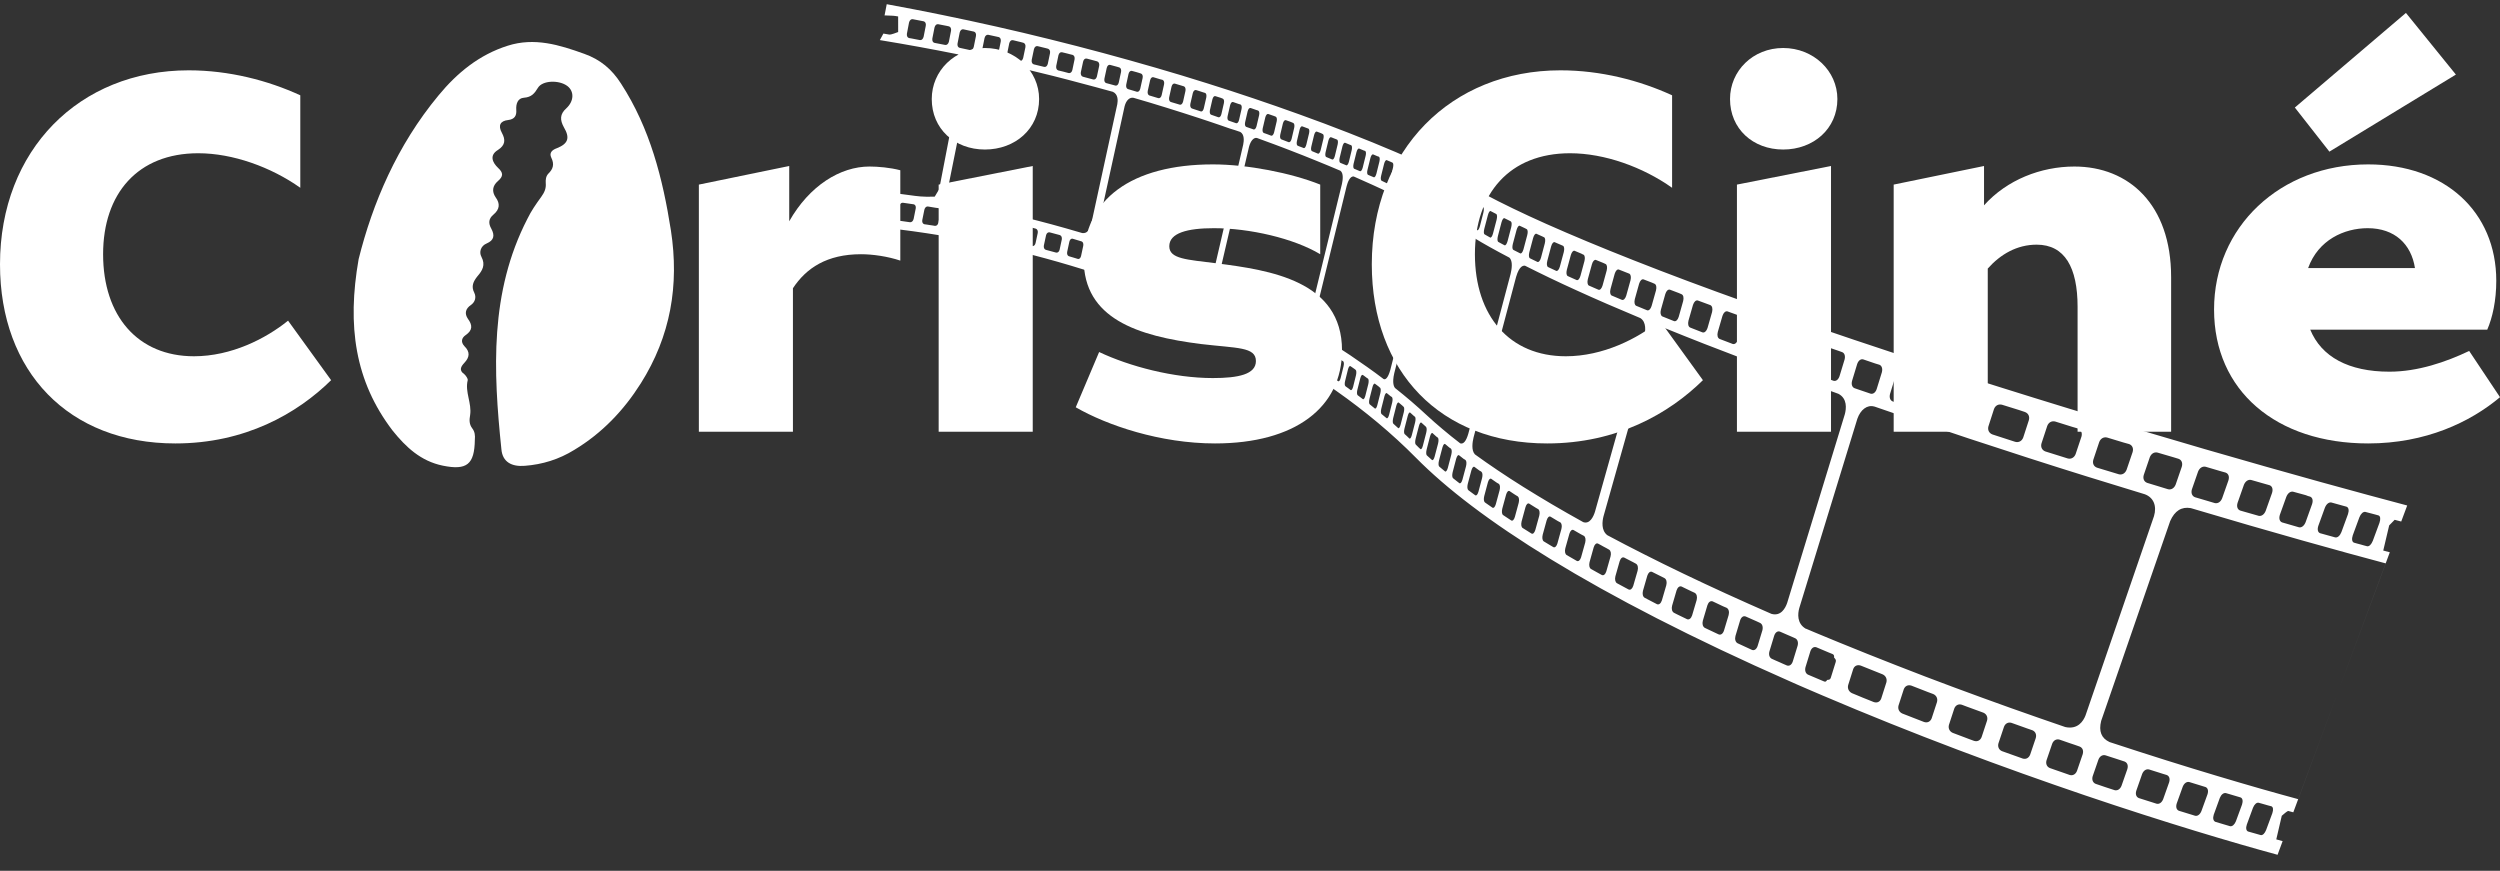 <svg width="178" height="62" viewBox="0 0 178 62" fill="none" xmlns="http://www.w3.org/2000/svg">
<rect x="0" y="0" width="178" height="62" fill="#333333" stroke="none"/>
<path d="M169.352 36.699C169.484 36.75 169.51 36.95 169.419 37.222L168.945 38.504C168.841 38.767 168.685 38.919 168.542 38.894C168.467 38.876 168.393 38.853 168.313 38.834C168.238 38.815 168.159 38.791 168.081 38.768C168.001 38.748 167.922 38.725 167.842 38.705C167.763 38.681 167.683 38.662 167.605 38.638C167.463 38.585 167.429 38.378 167.517 38.115L167.986 36.837C168.089 36.574 168.255 36.424 168.408 36.447C168.488 36.467 168.567 36.49 168.651 36.511C168.73 36.535 168.81 36.554 168.89 36.573C168.97 36.593 169.044 36.615 169.124 36.635C169.198 36.657 169.278 36.676 169.352 36.699ZM167.071 36.076C167.226 36.133 167.265 36.341 167.176 36.608L166.708 37.886C166.605 38.146 166.435 38.294 166.268 38.263C166.18 38.237 166.091 38.215 166.003 38.189C165.915 38.163 165.825 38.142 165.737 38.116C165.649 38.09 165.555 38.067 165.467 38.041C165.374 38.014 165.285 37.992 165.192 37.965C165.027 37.906 164.979 37.695 165.067 37.433L165.531 36.153C165.634 35.89 165.814 35.744 165.99 35.777C166.083 35.804 166.172 35.826 166.265 35.853C166.358 35.88 166.447 35.902 166.535 35.928C166.623 35.954 166.713 35.975 166.805 36.003C166.894 36.029 166.982 36.055 167.071 36.076ZM164.475 35.358C164.653 35.425 164.707 35.632 164.618 35.899L164.159 37.18C164.056 37.439 163.872 37.584 163.688 37.544C163.59 37.516 163.493 37.487 163.395 37.459C163.298 37.431 163.195 37.401 163.098 37.373C162.995 37.343 162.898 37.315 162.796 37.285C162.693 37.256 162.591 37.227 162.489 37.197C162.306 37.129 162.244 36.915 162.327 36.652L162.785 35.376C162.889 35.112 163.083 34.969 163.272 35.01C163.374 35.04 163.476 35.069 163.579 35.094C163.682 35.124 163.779 35.152 163.883 35.177C163.985 35.207 164.082 35.235 164.181 35.259C164.274 35.305 164.376 35.334 164.475 35.358ZM161.593 34.547C161.785 34.618 161.854 34.828 161.768 35.101L161.316 36.374C161.213 36.633 161.016 36.77 160.818 36.727C160.711 36.696 160.604 36.665 160.492 36.634C160.385 36.603 160.273 36.571 160.167 36.541C160.055 36.509 159.948 36.478 159.836 36.447C159.725 36.415 159.618 36.384 159.506 36.352C159.309 36.281 159.233 36.064 159.316 35.8L159.764 34.526C159.866 34.267 160.069 34.127 160.277 34.172C160.389 34.204 160.5 34.236 160.612 34.267C160.724 34.299 160.831 34.33 160.942 34.362C161.054 34.393 161.161 34.424 161.273 34.456C161.375 34.485 161.487 34.517 161.593 34.547ZM158.46 33.647C158.671 33.722 158.747 33.939 158.663 34.208L158.216 35.477C158.114 35.736 157.913 35.867 157.696 35.82C157.579 35.787 157.464 35.749 157.348 35.717C157.231 35.684 157.116 35.646 156.995 35.612C156.879 35.58 156.759 35.541 156.642 35.508C156.526 35.475 156.406 35.437 156.285 35.403C156.075 35.324 155.985 35.103 156.063 34.842L156.503 33.576C156.606 33.317 156.817 33.184 157.039 33.233C157.16 33.267 157.276 33.3 157.396 33.338C157.513 33.371 157.634 33.405 157.749 33.442C157.865 33.475 157.986 33.509 158.102 33.547C158.227 33.582 158.344 33.614 158.46 33.647ZM155.112 32.667C155.332 32.744 155.422 32.969 155.343 33.234L154.907 34.501C154.806 34.756 154.594 34.889 154.369 34.835C154.249 34.797 154.123 34.761 153.998 34.722C153.873 34.687 153.753 34.648 153.628 34.608C153.503 34.569 153.378 34.534 153.253 34.494C153.127 34.459 153.003 34.419 152.878 34.38C152.654 34.297 152.559 34.075 152.637 33.815L153.066 32.555C153.168 32.296 153.383 32.168 153.618 32.225C153.744 32.26 153.868 32.3 153.994 32.335C154.119 32.375 154.245 32.41 154.37 32.445C154.496 32.48 154.621 32.52 154.746 32.555C154.865 32.598 154.991 32.633 155.112 32.667ZM151.592 31.617C151.821 31.7 151.921 31.923 151.842 32.188L151.413 33.448C151.311 33.702 151.097 33.83 150.858 33.768C150.729 33.727 150.603 33.692 150.474 33.651C150.344 33.61 150.215 33.57 150.084 33.533C149.955 33.492 149.826 33.452 149.695 33.416C149.566 33.375 149.437 33.334 149.306 33.298C149.073 33.213 148.968 32.989 149.046 32.728L149.464 31.476C149.56 31.22 149.785 31.094 150.024 31.152C150.153 31.193 150.288 31.235 150.418 31.271C150.547 31.312 150.678 31.348 150.807 31.389C150.936 31.43 151.067 31.466 151.196 31.507C151.333 31.54 151.462 31.58 151.592 31.617ZM147.929 30.503C148.166 30.589 148.275 30.819 148.202 31.08L147.785 32.329C147.69 32.58 147.465 32.706 147.222 32.642C147.088 32.6 146.959 32.559 146.825 32.517C146.691 32.475 146.561 32.435 146.427 32.393C146.293 32.351 146.159 32.309 146.03 32.268C145.896 32.226 145.762 32.184 145.628 32.143C145.391 32.052 145.281 31.827 145.354 31.57L145.764 30.325C145.86 30.073 146.084 29.948 146.332 30.013C146.466 30.055 146.6 30.096 146.734 30.138C146.868 30.18 147.002 30.222 147.136 30.264C147.27 30.306 147.404 30.348 147.538 30.39C147.661 30.419 147.795 30.461 147.929 30.503ZM144.174 29.334C144.42 29.427 144.526 29.647 144.456 29.914L144.052 31.155C143.956 31.407 143.734 31.523 143.486 31.459C143.352 31.417 143.218 31.375 143.08 31.328C142.946 31.286 142.812 31.244 142.674 31.196C142.54 31.154 142.407 31.108 142.269 31.065C142.135 31.023 141.997 30.975 141.863 30.933C141.621 30.842 141.507 30.616 141.575 30.357L141.973 29.123C142.068 28.872 142.291 28.751 142.544 28.817C142.678 28.859 142.817 28.902 142.951 28.944C143.085 28.986 143.224 29.029 143.358 29.07C143.492 29.112 143.631 29.155 143.765 29.197C143.901 29.249 144.04 29.292 144.174 29.334ZM140.374 28.126C140.62 28.219 140.73 28.444 140.662 28.702L140.271 29.928C140.177 30.175 139.955 30.292 139.708 30.223C139.574 30.181 139.436 30.133 139.298 30.086C139.165 30.04 139.027 29.997 138.894 29.95C138.761 29.904 138.622 29.861 138.484 29.813C138.351 29.767 138.212 29.724 138.075 29.676C137.835 29.58 137.72 29.354 137.787 29.1L138.171 27.882C138.265 27.635 138.488 27.518 138.735 27.583C138.874 27.626 139.007 27.672 139.146 27.715C139.285 27.759 139.418 27.805 139.556 27.848C139.695 27.891 139.828 27.937 139.967 27.98C140.097 28.04 140.235 28.083 140.374 28.126ZM136.622 26.906C136.721 26.949 136.751 27.008 136.735 27.156C136.846 27.273 136.895 27.318 136.86 27.465L136.481 28.68C136.428 28.819 136.361 28.826 136.205 28.855C136.135 28.98 136.082 29.014 135.974 28.988C135.873 28.954 135.772 28.92 135.666 28.885C135.565 28.851 135.463 28.817 135.362 28.783C135.261 28.749 135.16 28.715 135.059 28.681C134.957 28.648 134.856 28.614 134.755 28.58C134.575 28.503 134.505 28.297 134.572 28.043L134.943 26.836C135.027 26.591 135.207 26.464 135.395 26.51C135.496 26.544 135.597 26.578 135.699 26.612C135.8 26.645 135.901 26.68 136.002 26.713C136.103 26.747 136.205 26.781 136.306 26.815C136.415 26.837 136.516 26.871 136.622 26.906ZM133.815 25.971C133.987 26.041 134.055 26.252 133.989 26.506L133.618 27.708C133.534 27.953 133.36 28.076 133.183 28.029C133.086 27.996 132.99 27.963 132.893 27.93C132.797 27.898 132.7 27.865 132.604 27.832C132.508 27.799 132.411 27.766 132.319 27.735C132.223 27.702 132.131 27.67 132.035 27.637C131.868 27.564 131.799 27.358 131.869 27.11L132.232 25.915C132.317 25.67 132.487 25.541 132.66 25.588C132.756 25.62 132.848 25.652 132.944 25.685C133.041 25.718 133.137 25.75 133.229 25.782C133.326 25.815 133.422 25.848 133.519 25.881C133.622 25.906 133.718 25.938 133.815 25.971ZM131.168 25.075C131.335 25.144 131.399 25.354 131.333 25.603L130.971 26.793C130.888 27.033 130.723 27.159 130.55 27.113C130.459 27.081 130.367 27.049 130.276 27.013C130.184 26.982 130.093 26.95 130.002 26.914C129.91 26.882 129.818 26.85 129.727 26.819C129.635 26.787 129.543 26.755 129.457 26.72C129.295 26.648 129.235 26.444 129.3 26.199L129.655 25.017C129.739 24.772 129.898 24.65 130.067 24.691C130.159 24.722 130.251 24.754 130.338 24.785C130.43 24.816 130.522 24.848 130.613 24.88C130.705 24.911 130.797 24.943 130.889 24.974C130.984 25.012 131.076 25.044 131.168 25.075ZM128.635 24.197C128.793 24.264 128.853 24.468 128.788 24.717L128.433 25.895C128.352 26.131 128.196 26.259 128.033 26.215C127.946 26.184 127.86 26.149 127.768 26.118C127.681 26.087 127.594 26.056 127.508 26.021C127.421 25.991 127.334 25.96 127.248 25.925C127.161 25.895 127.074 25.864 126.988 25.829C126.835 25.759 126.774 25.56 126.838 25.315L127.186 24.145C127.263 23.908 127.423 23.781 127.582 23.824C127.669 23.855 127.756 23.885 127.843 23.916C127.93 23.946 128.018 23.977 128.105 24.008C128.192 24.038 128.279 24.069 128.366 24.099C128.461 24.136 128.548 24.167 128.635 24.197ZM126.231 23.346C126.38 23.41 126.435 23.613 126.375 23.859L126.03 25.02C125.953 25.257 125.798 25.381 125.646 25.334C125.563 25.305 125.476 25.274 125.395 25.24C125.312 25.211 125.23 25.182 125.149 25.148C125.066 25.118 124.985 25.084 124.903 25.055C124.82 25.026 124.739 24.992 124.656 24.962C124.514 24.895 124.457 24.697 124.52 24.456L124.859 23.303C124.936 23.066 125.086 22.941 125.24 22.983C125.322 23.012 125.405 23.042 125.487 23.071C125.569 23.101 125.652 23.13 125.734 23.159C125.817 23.189 125.904 23.219 125.986 23.249C126.062 23.286 126.144 23.315 126.231 23.346ZM123.944 22.523C124.087 22.59 124.139 22.788 124.075 23.028L123.742 24.178C123.666 24.41 123.523 24.532 123.373 24.491C123.296 24.463 123.214 24.429 123.137 24.401C123.059 24.372 122.977 24.343 122.9 24.31C122.822 24.282 122.745 24.254 122.663 24.22C122.586 24.192 122.509 24.159 122.431 24.131C122.293 24.064 122.246 23.868 122.308 23.632L122.639 22.491C122.715 22.259 122.855 22.132 123 22.171C123.077 22.2 123.155 22.228 123.233 22.256C123.311 22.284 123.388 22.313 123.471 22.342C123.548 22.37 123.631 22.4 123.708 22.428C123.784 22.465 123.862 22.493 123.944 22.523ZM121.776 21.724C121.91 21.785 121.957 21.98 121.9 22.218L121.575 23.355C121.5 23.583 121.361 23.706 121.221 23.667C121.148 23.64 121.071 23.608 120.998 23.58C120.925 23.553 120.849 23.52 120.776 23.493C120.703 23.466 120.631 23.435 120.553 23.406C120.48 23.379 120.407 23.352 120.335 23.32C120.206 23.256 120.163 23.066 120.219 22.833L120.541 21.709C120.616 21.481 120.75 21.357 120.886 21.395C120.959 21.422 121.032 21.449 121.105 21.476C121.178 21.503 121.255 21.531 121.328 21.558C121.401 21.586 121.479 21.614 121.552 21.641C121.626 21.664 121.699 21.691 121.776 21.724ZM119.73 20.95C119.86 21.009 119.898 21.203 119.841 21.436L119.525 22.557C119.455 22.786 119.322 22.905 119.192 22.864C119.119 22.837 119.052 22.807 118.984 22.781C118.916 22.755 118.844 22.723 118.775 22.697C118.707 22.671 118.635 22.639 118.567 22.613C118.499 22.587 118.431 22.557 118.358 22.53C118.239 22.468 118.196 22.277 118.256 22.051L118.569 20.938C118.64 20.709 118.768 20.589 118.899 20.625C118.967 20.651 119.035 20.677 119.108 20.704C119.177 20.73 119.25 20.758 119.318 20.784C119.386 20.809 119.459 20.837 119.528 20.863C119.59 20.892 119.662 20.924 119.73 20.95ZM117.807 20.205C117.927 20.262 117.966 20.452 117.905 20.683L117.594 21.786C117.524 22.011 117.396 22.131 117.276 22.093C117.208 22.067 117.145 22.038 117.077 22.012C117.013 21.987 116.946 21.956 116.882 21.931C116.819 21.907 116.751 21.876 116.688 21.851C116.624 21.826 116.557 21.796 116.493 21.771C116.379 21.71 116.344 21.526 116.399 21.298L116.704 20.203C116.773 19.978 116.897 19.857 117.018 19.891C117.082 19.916 117.15 19.942 117.213 19.967C117.277 19.991 117.345 20.017 117.409 20.042C117.477 20.068 117.541 20.093 117.609 20.119C117.676 20.15 117.74 20.174 117.807 20.205ZM116.003 19.484C116.113 19.54 116.148 19.728 116.092 19.956L115.789 21.047C115.72 21.267 115.602 21.385 115.486 21.352C115.422 21.327 115.365 21.299 115.301 21.274C115.237 21.249 115.18 21.221 115.116 21.196C115.057 21.173 114.995 21.143 114.931 21.118C114.872 21.095 114.81 21.065 114.751 21.042C114.645 20.983 114.61 20.799 114.669 20.577L114.965 19.498C115.033 19.278 115.148 19.154 115.263 19.192C115.322 19.215 115.385 19.24 115.444 19.264C115.508 19.289 115.567 19.313 115.63 19.337C115.694 19.362 115.753 19.386 115.816 19.411C115.88 19.436 115.944 19.461 116.003 19.484ZM114.319 18.798C114.421 18.851 114.451 19.033 114.397 19.257L114.102 20.331C114.035 20.547 113.922 20.666 113.816 20.631C113.757 20.607 113.699 20.579 113.64 20.555C113.581 20.532 113.528 20.505 113.469 20.481C113.41 20.457 113.357 20.43 113.298 20.406C113.239 20.383 113.186 20.355 113.127 20.332C113.032 20.276 113 20.097 113.053 19.878L113.346 18.813C113.408 18.596 113.521 18.477 113.624 18.506C113.683 18.53 113.737 18.553 113.796 18.576C113.855 18.6 113.909 18.623 113.968 18.646C114.027 18.67 114.081 18.693 114.14 18.716C114.202 18.746 114.261 18.77 114.319 18.798ZM112.745 18.133C112.841 18.185 112.867 18.366 112.814 18.585L112.528 19.642C112.466 19.859 112.358 19.975 112.257 19.941C112.203 19.919 112.15 19.892 112.096 19.869C112.041 19.847 111.988 19.82 111.934 19.797C111.88 19.774 111.827 19.747 111.777 19.726C111.723 19.703 111.675 19.677 111.621 19.655C111.529 19.6 111.506 19.428 111.559 19.209L111.843 18.161C111.91 17.945 112.008 17.827 112.11 17.856C112.165 17.879 112.214 17.9 112.268 17.923C112.322 17.945 112.377 17.968 112.426 17.989C112.48 18.012 112.535 18.035 112.589 18.057C112.636 18.088 112.69 18.11 112.745 18.133ZM111.286 17.501C111.374 17.55 111.396 17.726 111.343 17.945L111.061 18.989C110.999 19.201 110.896 19.319 110.805 19.287C110.755 19.265 110.707 19.24 110.657 19.218C110.608 19.197 110.559 19.171 110.51 19.149C110.46 19.128 110.412 19.102 110.362 19.081C110.313 19.059 110.264 19.033 110.219 19.013C110.133 18.959 110.115 18.789 110.167 18.574L110.441 17.542C110.502 17.33 110.601 17.212 110.692 17.243C110.742 17.265 110.791 17.286 110.841 17.308C110.89 17.329 110.94 17.351 110.989 17.372C111.039 17.393 111.088 17.415 111.138 17.436C111.188 17.453 111.237 17.479 111.286 17.501ZM109.941 16.896C110.024 16.944 110.042 17.114 109.99 17.329L109.717 18.356C109.657 18.564 109.56 18.678 109.471 18.652C109.427 18.632 109.378 18.606 109.333 18.585C109.289 18.565 109.245 18.54 109.195 18.519C109.151 18.499 109.107 18.474 109.062 18.454C109.017 18.433 108.973 18.409 108.929 18.388C108.852 18.336 108.837 18.172 108.888 17.962L109.159 16.943C109.219 16.735 109.313 16.616 109.395 16.645C109.44 16.666 109.485 16.686 109.529 16.706C109.574 16.727 109.619 16.747 109.664 16.767C109.709 16.788 109.754 16.808 109.803 16.829C109.853 16.851 109.897 16.871 109.941 16.896ZM108.704 16.317C108.777 16.363 108.796 16.534 108.74 16.743L108.471 17.752C108.412 17.956 108.324 18.072 108.242 18.042C108.202 18.023 108.158 17.998 108.118 17.979C108.078 17.96 108.034 17.935 107.994 17.916C107.954 17.897 107.909 17.876 107.87 17.853C107.83 17.834 107.791 17.81 107.746 17.79C107.674 17.739 107.663 17.576 107.713 17.37L107.98 16.369C108.039 16.166 108.127 16.05 108.201 16.073C108.241 16.092 108.281 16.111 108.326 16.131C108.366 16.151 108.411 16.171 108.451 16.19C108.491 16.209 108.536 16.229 108.576 16.249C108.619 16.278 108.659 16.297 108.704 16.317ZM107.57 15.764C107.638 15.809 107.649 15.972 107.599 16.178L107.338 17.175C107.279 17.378 107.197 17.491 107.124 17.464C107.083 17.445 107.049 17.422 107.009 17.403C106.969 17.384 106.934 17.366 106.894 17.342C106.859 17.324 106.82 17.3 106.785 17.282C106.749 17.265 106.71 17.241 106.675 17.223C106.611 17.179 106.601 17.015 106.65 16.81L106.908 15.826C106.967 15.623 107.045 15.509 107.118 15.536C107.153 15.554 107.193 15.573 107.229 15.591C107.264 15.609 107.304 15.628 107.34 15.646C107.38 15.666 107.415 15.684 107.455 15.703C107.494 15.726 107.53 15.745 107.57 15.764ZM106.538 15.24C106.597 15.282 106.609 15.441 106.559 15.647L106.302 16.626C106.249 16.826 106.167 16.939 106.103 16.914C106.068 16.896 106.032 16.878 105.998 16.855C105.962 16.837 105.928 16.815 105.897 16.798C105.862 16.78 105.828 16.758 105.797 16.741C105.762 16.723 105.732 16.701 105.697 16.683C105.637 16.64 105.635 16.484 105.684 16.283L105.938 15.317C105.991 15.117 106.068 15.003 106.132 15.028C106.167 15.046 106.198 15.063 106.233 15.081C106.269 15.099 106.3 15.116 106.335 15.134C106.37 15.152 106.406 15.17 106.441 15.188C106.467 15.204 106.503 15.222 106.538 15.24ZM105.604 14.744C105.658 14.785 105.665 14.943 105.616 15.144L105.369 16.107C105.316 16.302 105.24 16.412 105.18 16.393C105.172 16.386 105.159 16.378 105.149 16.376C105.141 16.369 105.128 16.361 105.119 16.359C105.11 16.352 105.097 16.344 105.088 16.342C105.08 16.335 105.066 16.332 105.057 16.325C105.035 16.315 105.018 16.301 104.997 16.287C104.974 16.276 104.958 16.263 104.935 16.253C104.914 16.238 104.896 16.229 104.875 16.215C104.854 16.2 104.836 16.191 104.814 16.181C104.759 16.139 104.757 15.983 104.805 15.786L105.049 14.837C105.102 14.641 105.178 14.532 105.238 14.551C105.26 14.561 105.282 14.576 105.299 14.585C105.322 14.595 105.338 14.608 105.361 14.619C105.383 14.629 105.4 14.642 105.422 14.652C105.445 14.663 105.461 14.676 105.484 14.686C105.492 14.693 105.506 14.696 105.514 14.703C105.523 14.71 105.537 14.713 105.545 14.72C105.553 14.727 105.567 14.73 105.576 14.737C105.586 14.735 105.596 14.737 105.604 14.744ZM104.725 14.266C104.78 14.308 104.787 14.461 104.74 14.658L104.496 15.602C104.445 15.793 104.369 15.903 104.31 15.879C104.279 15.862 104.248 15.845 104.218 15.828C104.187 15.812 104.152 15.793 104.122 15.772C104.091 15.755 104.056 15.737 104.025 15.72C103.994 15.703 103.964 15.687 103.928 15.668C103.874 15.627 103.866 15.473 103.913 15.281L104.154 14.346C104.205 14.154 104.281 14.045 104.341 14.064C104.372 14.081 104.407 14.099 104.438 14.116C104.469 14.133 104.5 14.15 104.535 14.168C104.566 14.185 104.601 14.203 104.632 14.22C104.664 14.232 104.694 14.249 104.725 14.266ZM103.829 13.798C103.883 13.84 103.892 13.989 103.846 14.181L103.605 15.112C103.554 15.303 103.479 15.408 103.419 15.389C103.388 15.372 103.353 15.354 103.322 15.337C103.292 15.32 103.256 15.302 103.225 15.285C103.195 15.268 103.159 15.25 103.129 15.233C103.098 15.217 103.062 15.199 103.032 15.182C102.977 15.14 102.968 14.991 103.015 14.799L103.253 13.877C103.304 13.686 103.379 13.581 103.439 13.6C103.47 13.617 103.505 13.635 103.537 13.647C103.568 13.664 103.603 13.682 103.635 13.695C103.666 13.712 103.701 13.73 103.733 13.742C103.767 13.764 103.798 13.781 103.829 13.798ZM102.921 13.337C102.977 13.374 102.985 13.523 102.939 13.716L102.708 14.63C102.658 14.817 102.582 14.921 102.522 14.902C102.492 14.885 102.456 14.867 102.426 14.851C102.39 14.832 102.36 14.816 102.329 14.799C102.293 14.781 102.263 14.764 102.232 14.747C102.201 14.73 102.166 14.712 102.135 14.695C102.081 14.653 102.071 14.509 102.116 14.321L102.346 13.411C102.396 13.225 102.471 13.12 102.531 13.139C102.562 13.156 102.598 13.174 102.629 13.186C102.66 13.203 102.697 13.217 102.727 13.234C102.758 13.251 102.795 13.264 102.825 13.281C102.854 13.307 102.89 13.32 102.921 13.337ZM101.996 12.886C102.056 12.925 102.065 13.073 102.02 13.261L101.792 14.162C101.741 14.349 101.672 14.45 101.607 14.43C101.577 14.413 101.541 14.395 101.511 14.378C101.48 14.361 101.445 14.343 101.414 14.326C101.383 14.309 101.348 14.291 101.316 14.279C101.28 14.261 101.25 14.244 101.218 14.232C101.158 14.193 101.149 14.044 101.193 13.861L101.419 12.969C101.468 12.787 101.543 12.682 101.604 12.697C101.64 12.715 101.671 12.727 101.707 12.745C101.738 12.762 101.774 12.776 101.805 12.793C101.84 12.811 101.872 12.823 101.903 12.84C101.929 12.856 101.965 12.869 101.996 12.886ZM101.059 12.442C101.12 12.48 101.129 12.625 101.085 12.808L100.86 13.695C100.811 13.878 100.737 13.978 100.677 13.959C100.642 13.941 100.611 13.924 100.575 13.91C100.539 13.892 100.507 13.88 100.472 13.862C100.437 13.844 100.405 13.831 100.369 13.813C100.334 13.795 100.302 13.783 100.267 13.765C100.206 13.727 100.197 13.582 100.241 13.399L100.464 12.52C100.513 12.338 100.588 12.233 100.652 12.254C100.688 12.272 100.72 12.284 100.755 12.302C100.79 12.32 100.822 12.332 100.858 12.351C100.894 12.364 100.925 12.381 100.96 12.399C100.992 12.412 101.027 12.43 101.059 12.442ZM100.11 12.009C100.17 12.047 100.181 12.187 100.137 12.37L99.919 13.25C99.871 13.428 99.797 13.528 99.737 13.509C99.702 13.491 99.67 13.478 99.634 13.46C99.599 13.442 99.567 13.43 99.532 13.412C99.496 13.394 99.465 13.381 99.429 13.363C99.394 13.345 99.362 13.333 99.326 13.315C99.266 13.277 99.255 13.137 99.299 12.958L99.514 12.087C99.562 11.909 99.633 11.803 99.697 11.824C99.734 11.837 99.764 11.854 99.801 11.868C99.838 11.881 99.868 11.898 99.905 11.912C99.941 11.925 99.972 11.942 100.008 11.956C100.043 11.978 100.079 11.992 100.11 12.009ZM99.149 11.582C99.21 11.616 99.22 11.76 99.182 11.94L98.967 12.807C98.919 12.984 98.845 13.085 98.781 13.065C98.745 13.046 98.713 13.034 98.678 13.016C98.642 12.998 98.611 12.986 98.575 12.967C98.54 12.949 98.508 12.937 98.473 12.919C98.437 12.901 98.405 12.889 98.37 12.87C98.31 12.832 98.293 12.696 98.336 12.517L98.549 11.659C98.597 11.482 98.671 11.381 98.735 11.402C98.771 11.42 98.802 11.432 98.839 11.446C98.876 11.459 98.911 11.477 98.943 11.49C98.979 11.503 99.01 11.52 99.046 11.534C99.082 11.552 99.118 11.565 99.149 11.582ZM98.178 11.158C98.239 11.192 98.256 11.328 98.212 11.511L97.999 12.369C97.952 12.542 97.878 12.643 97.814 12.622C97.778 12.604 97.746 12.592 97.71 12.578C97.674 12.56 97.638 12.547 97.606 12.534C97.571 12.516 97.534 12.503 97.502 12.49C97.467 12.472 97.43 12.459 97.399 12.446C97.338 12.408 97.322 12.271 97.364 12.097L97.574 11.248C97.621 11.075 97.695 10.975 97.761 10.991C97.797 11.004 97.833 11.022 97.864 11.035C97.901 11.048 97.936 11.066 97.968 11.079C98.005 11.092 98.035 11.109 98.072 11.123C98.109 11.132 98.146 11.145 98.178 11.158ZM97.198 10.746C97.26 10.78 97.277 10.916 97.233 11.095L97.024 11.939C96.977 12.112 96.904 12.208 96.838 12.192C96.802 12.179 96.767 12.161 96.73 12.147C96.694 12.134 96.658 12.116 96.626 12.103C96.591 12.085 96.555 12.072 96.523 12.059C96.486 12.046 96.451 12.027 96.414 12.014C96.353 11.98 96.336 11.844 96.374 11.668L96.582 10.829C96.629 10.655 96.702 10.559 96.767 10.575C96.804 10.589 96.839 10.607 96.871 10.619C96.908 10.633 96.943 10.651 96.98 10.664C97.016 10.678 97.051 10.696 97.088 10.71C97.126 10.719 97.162 10.732 97.198 10.746ZM96.203 10.339C96.264 10.373 96.281 10.51 96.243 10.685L96.041 11.521C95.995 11.69 95.921 11.79 95.857 11.77C95.82 11.757 95.785 11.739 95.748 11.725C95.712 11.711 95.676 11.693 95.64 11.68C95.603 11.666 95.568 11.648 95.531 11.635C95.495 11.621 95.46 11.603 95.423 11.589C95.362 11.556 95.345 11.419 95.381 11.248L95.583 10.416C95.628 10.248 95.702 10.147 95.768 10.163C95.805 10.177 95.841 10.19 95.877 10.208C95.913 10.222 95.948 10.24 95.985 10.253C96.022 10.267 96.058 10.28 96.093 10.299C96.13 10.312 96.166 10.326 96.203 10.339ZM95.201 9.94C95.262 9.974 95.28 10.106 95.242 10.282L95.042 11.109C94.996 11.278 94.928 11.375 94.858 11.358C94.821 11.344 94.786 11.326 94.749 11.313C94.713 11.299 94.677 11.281 94.641 11.268C94.604 11.254 94.569 11.236 94.532 11.223C94.496 11.209 94.46 11.191 94.424 11.177C94.358 11.142 94.345 11.011 94.381 10.84L94.58 10.018C94.626 9.849 94.699 9.753 94.765 9.769C94.801 9.782 94.838 9.796 94.874 9.809C94.911 9.823 94.947 9.837 94.983 9.855C95.019 9.868 95.056 9.882 95.092 9.895C95.127 9.913 95.164 9.927 95.201 9.94ZM94.183 9.543C94.249 9.578 94.267 9.71 94.226 9.88L94.028 10.698C93.983 10.862 93.91 10.958 93.844 10.943C93.808 10.929 93.771 10.915 93.736 10.897C93.699 10.884 93.663 10.87 93.627 10.852C93.591 10.839 93.555 10.825 93.519 10.807C93.483 10.793 93.446 10.78 93.411 10.762C93.344 10.727 93.327 10.595 93.367 10.429L93.564 9.615C93.608 9.451 93.682 9.351 93.748 9.367C93.785 9.38 93.821 9.394 93.858 9.407C93.894 9.421 93.931 9.434 93.967 9.448C94.004 9.462 94.04 9.475 94.077 9.489C94.11 9.516 94.146 9.529 94.183 9.543ZM93.157 9.157C93.224 9.192 93.242 9.32 93.206 9.491L93.01 10.3C92.965 10.465 92.897 10.562 92.827 10.545C92.79 10.531 92.754 10.518 92.718 10.5C92.682 10.486 92.645 10.473 92.609 10.459C92.572 10.445 92.536 10.432 92.499 10.418C92.463 10.405 92.426 10.391 92.391 10.373C92.325 10.338 92.306 10.21 92.341 10.044L92.531 9.238C92.571 9.072 92.644 8.976 92.715 8.994C92.751 9.007 92.788 9.021 92.824 9.034C92.861 9.048 92.897 9.061 92.934 9.075C92.97 9.088 93.007 9.102 93.043 9.116C93.084 9.13 93.121 9.144 93.157 9.157ZM92.077 8.754C92.157 8.792 92.184 8.927 92.149 9.093L91.96 9.895C91.915 10.059 91.834 10.148 91.755 10.124C91.709 10.109 91.664 10.088 91.623 10.074C91.577 10.058 91.532 10.038 91.491 10.023C91.445 10.007 91.4 9.987 91.359 9.972C91.313 9.956 91.269 9.936 91.227 9.921C91.147 9.883 91.119 9.753 91.154 9.586L91.342 8.789C91.387 8.625 91.468 8.536 91.548 8.555C91.594 8.571 91.64 8.587 91.681 8.601C91.727 8.617 91.773 8.633 91.814 8.648C91.86 8.664 91.906 8.679 91.946 8.699C91.99 8.723 92.035 8.739 92.077 8.754ZM90.828 8.305C90.908 8.343 90.936 8.473 90.901 8.64L90.714 9.433C90.671 9.592 90.589 9.682 90.509 9.662C90.463 9.646 90.418 9.631 90.377 9.611C90.332 9.596 90.286 9.58 90.246 9.561C90.2 9.545 90.159 9.53 90.113 9.514C90.067 9.498 90.021 9.483 89.98 9.468C89.899 9.429 89.871 9.3 89.905 9.137L90.091 8.349C90.135 8.189 90.217 8.096 90.297 8.115C90.343 8.131 90.389 8.147 90.43 8.161C90.476 8.177 90.522 8.193 90.563 8.208C90.609 8.224 90.65 8.238 90.696 8.254C90.736 8.273 90.782 8.289 90.828 8.305ZM89.576 7.87C89.656 7.908 89.685 8.033 89.65 8.2L89.464 8.988C89.421 9.148 89.339 9.237 89.26 9.218C89.214 9.202 89.172 9.187 89.126 9.171C89.081 9.156 89.039 9.141 88.993 9.125C88.948 9.109 88.902 9.093 88.861 9.079C88.815 9.063 88.773 9.048 88.728 9.032C88.647 8.994 88.618 8.869 88.652 8.706L88.832 7.922C88.876 7.762 88.952 7.671 89.038 7.687C89.084 7.703 89.13 7.719 89.171 7.734C89.217 7.75 89.263 7.766 89.304 7.78C89.35 7.796 89.391 7.811 89.437 7.827C89.484 7.838 89.53 7.854 89.576 7.87ZM88.323 7.439C88.403 7.477 88.432 7.602 88.398 7.765L88.219 8.545C88.18 8.706 88.099 8.795 88.014 8.775C87.968 8.759 87.922 8.743 87.881 8.728C87.835 8.712 87.794 8.698 87.748 8.682C87.702 8.666 87.661 8.651 87.615 8.635C87.569 8.62 87.523 8.604 87.482 8.589C87.402 8.551 87.372 8.43 87.406 8.268L87.584 7.492C87.627 7.332 87.704 7.242 87.788 7.262C87.834 7.278 87.876 7.293 87.921 7.308C87.967 7.324 88.013 7.34 88.054 7.355C88.1 7.371 88.141 7.385 88.187 7.401C88.23 7.411 88.276 7.427 88.323 7.439ZM87.065 7.026C87.146 7.059 87.175 7.189 87.141 7.347L86.964 8.123C86.926 8.279 86.845 8.369 86.759 8.353C86.713 8.337 86.667 8.321 86.626 8.306C86.58 8.29 86.534 8.274 86.493 8.26C86.447 8.244 86.401 8.228 86.36 8.213C86.314 8.198 86.273 8.183 86.227 8.167C86.146 8.133 86.116 8.008 86.146 7.844L86.323 7.073C86.366 6.913 86.443 6.823 86.527 6.843C86.573 6.859 86.619 6.875 86.661 6.885C86.707 6.901 86.753 6.917 86.796 6.927C86.841 6.943 86.887 6.959 86.93 6.969C86.973 6.994 87.019 7.01 87.065 7.026ZM85.806 6.617C85.888 6.651 85.917 6.776 85.888 6.939L85.711 7.711C85.673 7.867 85.592 7.957 85.507 7.936C85.452 7.918 85.401 7.901 85.346 7.883C85.291 7.865 85.24 7.848 85.185 7.83C85.13 7.812 85.079 7.795 85.024 7.777C84.969 7.758 84.918 7.741 84.863 7.723C84.767 7.686 84.724 7.557 84.752 7.398L84.928 6.631C84.966 6.475 85.061 6.389 85.16 6.413C85.215 6.431 85.266 6.448 85.322 6.462C85.377 6.48 85.428 6.497 85.483 6.515C85.538 6.533 85.589 6.55 85.644 6.568C85.695 6.585 85.746 6.598 85.806 6.617ZM84.294 6.147C84.39 6.184 84.433 6.313 84.405 6.472L84.235 7.235C84.192 7.391 84.102 7.478 84.003 7.454C83.948 7.436 83.897 7.419 83.841 7.405C83.785 7.387 83.73 7.369 83.678 7.356C83.623 7.338 83.573 7.321 83.516 7.308C83.461 7.29 83.41 7.273 83.354 7.259C83.259 7.222 83.215 7.093 83.244 6.934L83.413 6.17C83.451 6.014 83.547 5.928 83.645 5.952C83.701 5.97 83.757 5.984 83.808 6.001C83.863 6.019 83.919 6.032 83.97 6.049C84.025 6.068 84.08 6.086 84.132 6.098C84.184 6.111 84.239 6.129 84.294 6.147ZM82.77 5.684C82.866 5.721 82.914 5.851 82.881 6.008L82.711 6.772C82.673 6.929 82.579 7.01 82.479 6.99C82.424 6.972 82.368 6.959 82.317 6.942C82.262 6.924 82.205 6.91 82.155 6.893C82.099 6.875 82.043 6.861 81.993 6.844C81.937 6.826 81.885 6.814 81.83 6.796C81.735 6.758 81.69 6.634 81.719 6.475L81.888 5.716C81.925 5.56 82.016 5.473 82.119 5.498C82.175 5.516 82.231 5.529 82.282 5.546C82.337 5.564 82.393 5.578 82.444 5.595C82.499 5.613 82.551 5.626 82.606 5.644C82.664 5.653 82.719 5.671 82.77 5.684ZM81.242 5.238C81.343 5.277 81.387 5.401 81.354 5.559L81.185 6.318C81.147 6.474 81.053 6.555 80.953 6.536C80.898 6.518 80.842 6.504 80.791 6.487C80.736 6.469 80.679 6.456 80.629 6.439C80.572 6.425 80.517 6.407 80.466 6.39C80.41 6.376 80.355 6.358 80.304 6.341C80.204 6.303 80.16 6.178 80.187 6.024L80.35 5.268C80.388 5.112 80.478 5.025 80.583 5.045C80.639 5.059 80.695 5.077 80.751 5.091C80.807 5.104 80.863 5.123 80.914 5.135C80.97 5.153 81.026 5.167 81.077 5.184C81.131 5.206 81.187 5.22 81.242 5.238ZM79.702 4.804C79.802 4.842 79.846 4.967 79.819 5.121L79.656 5.877C79.619 6.029 79.528 6.116 79.424 6.095C79.369 6.077 79.312 6.063 79.256 6.05C79.2 6.036 79.144 6.018 79.088 6.004C79.032 5.991 78.976 5.973 78.92 5.959C78.864 5.945 78.808 5.927 78.752 5.914C78.652 5.875 78.606 5.755 78.635 5.596L78.798 4.841C78.836 4.684 78.926 4.597 79.031 4.618C79.087 4.631 79.142 4.65 79.199 4.663C79.255 4.677 79.31 4.695 79.367 4.709C79.423 4.722 79.478 4.74 79.535 4.754C79.59 4.772 79.646 4.786 79.702 4.804ZM78.121 4.369C78.235 4.411 78.29 4.533 78.262 4.692L78.099 5.448C78.057 5.599 77.962 5.685 77.844 5.661C77.782 5.646 77.718 5.625 77.657 5.611C77.596 5.596 77.531 5.576 77.47 5.561C77.409 5.546 77.344 5.526 77.283 5.511C77.222 5.496 77.157 5.476 77.096 5.461C76.986 5.425 76.932 5.298 76.955 5.143L77.118 4.387C77.155 4.23 77.255 4.146 77.374 4.17C77.435 4.184 77.501 4.2 77.561 4.22C77.622 4.234 77.686 4.255 77.748 4.269C77.809 4.284 77.873 4.305 77.934 4.319C77.994 4.339 78.055 4.353 78.121 4.369ZM76.368 3.907C76.484 3.945 76.537 4.071 76.509 4.23L76.351 4.987C76.314 5.139 76.214 5.224 76.094 5.204C76.033 5.19 75.968 5.174 75.907 5.154C75.847 5.14 75.781 5.124 75.721 5.104C75.66 5.09 75.594 5.074 75.533 5.059C75.472 5.044 75.406 5.028 75.345 5.014C75.234 4.977 75.179 4.855 75.203 4.695L75.361 3.938C75.399 3.782 75.499 3.697 75.613 3.72C75.674 3.735 75.74 3.751 75.801 3.765C75.862 3.78 75.928 3.796 75.989 3.811C76.05 3.826 76.116 3.842 76.176 3.861C76.246 3.878 76.307 3.893 76.368 3.907ZM74.62 3.47C74.73 3.506 74.79 3.63 74.761 3.788L74.603 4.545C74.566 4.697 74.465 4.786 74.351 4.764C74.29 4.749 74.225 4.733 74.163 4.718C74.102 4.703 74.037 4.688 73.975 4.673C73.914 4.658 73.849 4.642 73.788 4.627C73.727 4.612 73.661 4.597 73.6 4.582C73.489 4.546 73.434 4.423 73.458 4.264L73.616 3.507C73.654 3.35 73.754 3.265 73.869 3.284C73.93 3.299 73.996 3.314 74.057 3.329C74.118 3.344 74.184 3.36 74.245 3.375C74.306 3.389 74.372 3.405 74.433 3.42C74.494 3.435 74.559 3.451 74.62 3.47ZM72.867 3.046C72.978 3.082 73.038 3.206 73.009 3.364L72.851 4.121C72.813 4.278 72.713 4.363 72.598 4.344C72.537 4.329 72.471 4.314 72.41 4.299C72.349 4.284 72.283 4.268 72.222 4.253C72.161 4.239 72.096 4.223 72.034 4.208C71.973 4.193 71.908 4.177 71.847 4.162C71.735 4.131 71.676 4.003 71.704 3.849L71.858 3.086C71.896 2.93 71.997 2.84 72.112 2.859C72.173 2.873 72.239 2.889 72.3 2.904C72.361 2.919 72.427 2.935 72.488 2.95C72.549 2.964 72.615 2.98 72.676 2.995C72.745 3.017 72.806 3.031 72.867 3.046ZM71.111 2.64C71.223 2.672 71.281 2.8 71.253 2.958L71.098 3.721C71.06 3.877 70.96 3.962 70.844 3.948C70.783 3.933 70.717 3.918 70.655 3.907C70.594 3.893 70.527 3.881 70.466 3.866C70.405 3.852 70.338 3.84 70.277 3.825C70.216 3.811 70.149 3.799 70.088 3.784C69.977 3.753 69.917 3.629 69.945 3.47L70.1 2.708C70.138 2.551 70.239 2.462 70.355 2.476C70.416 2.491 70.482 2.507 70.544 2.517C70.605 2.532 70.671 2.548 70.733 2.558C70.794 2.573 70.86 2.589 70.922 2.599C70.984 2.609 71.05 2.625 71.111 2.64ZM69.346 2.251C69.462 2.284 69.516 2.41 69.487 2.569L69.332 3.336C69.294 3.493 69.193 3.582 69.077 3.568C69.016 3.553 68.949 3.542 68.888 3.527C68.827 3.512 68.76 3.501 68.699 3.486C68.638 3.471 68.571 3.46 68.51 3.445C68.449 3.43 68.382 3.419 68.321 3.404C68.204 3.371 68.149 3.249 68.178 3.09L68.33 2.318C68.368 2.161 68.47 2.067 68.585 2.086C68.646 2.101 68.713 2.112 68.779 2.128C68.84 2.143 68.906 2.154 68.968 2.169C69.029 2.184 69.096 2.195 69.157 2.21C69.219 2.22 69.284 2.236 69.346 2.251ZM67.566 1.877C67.683 1.91 67.738 2.032 67.714 2.192L67.562 2.965C67.524 3.121 67.422 3.215 67.306 3.201C67.239 3.19 67.178 3.175 67.116 3.165C67.053 3.154 66.988 3.138 66.921 3.127C66.859 3.117 66.793 3.101 66.726 3.089C66.664 3.079 66.598 3.063 66.531 3.052C66.414 3.023 66.36 2.897 66.384 2.737L66.537 1.96C66.576 1.799 66.678 1.705 66.793 1.723C66.86 1.735 66.921 1.749 66.988 1.761C67.055 1.772 67.116 1.787 67.183 1.799C67.249 1.81 67.311 1.825 67.377 1.836C67.439 1.851 67.501 1.861 67.566 1.877ZM65.769 1.518C65.885 1.551 65.945 1.674 65.915 1.837L65.762 2.615C65.723 2.776 65.621 2.869 65.505 2.855C65.438 2.844 65.376 2.834 65.31 2.818C65.243 2.806 65.181 2.796 65.115 2.78C65.049 2.769 64.986 2.758 64.921 2.742C64.854 2.731 64.792 2.721 64.725 2.709C64.607 2.681 64.548 2.557 64.573 2.393L64.723 1.606C64.762 1.445 64.864 1.351 64.98 1.365C65.047 1.377 65.108 1.391 65.175 1.403C65.242 1.414 65.303 1.429 65.37 1.44C65.437 1.452 65.498 1.467 65.565 1.478C65.636 1.491 65.703 1.502 65.769 1.518ZM154.517 37.1C154.844 36.365 155.324 36.065 155.983 36.177C157.44 36.61 158.838 37.019 160.161 37.406C161.491 37.789 162.746 38.149 163.914 38.479C165.087 38.81 166.177 39.112 167.17 39.385C168.163 39.659 169.064 39.9 169.863 40.113L163.629 56.899C162.855 56.688 161.983 56.449 161.016 56.172C160.053 55.896 158.999 55.589 157.863 55.248C156.732 54.908 155.514 54.538 154.234 54.134C152.955 53.729 151.607 53.299 150.203 52.836C149.613 52.561 149.419 52.069 149.603 51.328L154.517 37.1ZM152.711 35.191C153.332 35.422 153.581 36.017 153.364 36.75L148.487 50.944C148.333 51.338 147.943 51.963 147.046 51.765C145.779 51.33 144.476 50.878 143.148 50.405C141.83 49.935 140.482 49.443 139.122 48.939C137.772 48.437 136.401 47.916 135.026 47.375C133.663 46.842 132.289 46.296 130.918 45.733C130.724 45.653 130.525 45.571 130.33 45.491C130.136 45.411 129.942 45.331 129.752 45.252C129.557 45.172 129.368 45.093 129.173 45.012C128.984 44.933 128.789 44.853 128.601 44.77C128.596 44.769 128.591 44.767 128.591 44.767C128.586 44.766 128.582 44.765 128.582 44.765C128.577 44.764 128.572 44.763 128.572 44.763C128.568 44.762 128.563 44.761 128.563 44.761C127.928 44.385 128.002 43.688 128.105 43.306L132.243 29.818C132.471 29.163 132.95 28.806 133.439 28.943C133.444 28.944 133.449 28.945 133.453 28.946C133.458 28.947 133.463 28.948 133.463 28.948C133.467 28.95 133.472 28.951 133.472 28.951C133.477 28.952 133.481 28.953 133.481 28.953C133.679 29.02 133.88 29.092 134.083 29.16C134.285 29.228 134.482 29.299 134.684 29.367C134.886 29.435 135.088 29.507 135.29 29.575C135.492 29.643 135.698 29.717 135.901 29.785C137.334 30.273 138.764 30.752 140.187 31.224C141.623 31.699 143.047 32.162 144.459 32.617C145.88 33.075 147.279 33.517 148.652 33.944C150.046 34.371 151.397 34.788 152.711 35.191ZM130.893 28.038C131.538 28.374 131.459 29.093 131.352 29.493L127.245 42.932C127.116 43.303 126.803 43.895 126.128 43.708C125.017 43.221 123.935 42.742 122.883 42.26C121.839 41.785 120.831 41.309 119.85 40.84C118.884 40.374 117.941 39.914 117.038 39.454C116.143 39.001 115.277 38.555 114.441 38.106C113.996 37.767 114.078 37.119 114.169 36.763L117.703 24.232C117.815 23.87 118.083 23.277 118.608 23.39C119.49 23.75 120.402 24.113 121.346 24.483C122.3 24.856 123.292 25.238 124.308 25.621C125.337 26.012 126.4 26.407 127.492 26.808C128.592 27.212 129.731 27.624 130.893 28.038ZM116.793 22.648C117.245 22.938 117.155 23.597 117.066 23.968L113.561 36.44C113.453 36.783 113.2 37.337 112.727 37.176C111.95 36.746 111.208 36.321 110.494 35.902C109.789 35.485 109.113 35.075 108.469 34.673C107.83 34.273 107.224 33.88 106.643 33.488C106.074 33.105 105.529 32.727 105.013 32.351C104.745 32.064 104.839 31.471 104.918 31.145L107.946 19.717C108.188 18.881 108.484 18.91 108.581 18.919C109.135 19.2 109.718 19.483 110.323 19.776C110.943 20.073 111.59 20.376 112.267 20.682C112.957 20.996 113.67 21.315 114.417 21.638C115.187 21.971 115.977 22.304 116.793 22.648ZM107.463 18.341C107.734 18.577 107.635 19.173 107.554 19.509L104.545 30.875C104.392 31.405 104.201 31.639 103.97 31.568C103.748 31.396 103.531 31.226 103.318 31.056C103.11 30.887 102.907 30.72 102.709 30.553C102.515 30.388 102.321 30.223 102.141 30.066C101.956 29.903 101.78 29.747 101.61 29.587C101.428 29.415 101.24 29.247 101.052 29.078C100.864 28.909 100.675 28.745 100.486 28.581C100.297 28.417 100.102 28.256 99.907 28.096C99.712 27.935 99.516 27.779 99.321 27.622C99.265 27.543 99.1 27.299 99.275 26.556L101.903 16.229C102.039 15.727 102.209 15.48 102.41 15.49C102.626 15.604 102.832 15.72 103.042 15.837C103.252 15.955 103.463 16.072 103.668 16.188C103.879 16.305 104.083 16.425 104.288 16.546C104.492 16.666 104.697 16.787 104.897 16.906C105.084 17.018 105.279 17.136 105.475 17.25C105.676 17.364 105.88 17.485 106.095 17.603C106.309 17.726 106.529 17.846 106.758 17.967C106.987 18.089 107.226 18.213 107.463 18.341ZM101.539 15.02C101.761 15.215 101.671 15.752 101.602 16.057L98.992 26.331C98.828 26.926 98.636 27.059 98.51 26.986C98.128 26.695 97.736 26.406 97.336 26.125C96.942 25.845 96.541 25.568 96.135 25.294C95.732 25.027 95.324 24.762 94.905 24.5C94.496 24.24 94.075 23.987 93.653 23.733C93.426 23.522 93.494 23.037 93.554 22.767L95.881 13.253C95.953 12.977 96.117 12.524 96.39 12.567C96.835 12.76 97.274 12.96 97.709 13.156C98.148 13.356 98.582 13.556 99.009 13.764C99.442 13.968 99.869 14.175 100.286 14.385C100.708 14.591 101.129 14.806 101.539 15.02ZM95.435 12.156C95.676 12.332 95.606 12.827 95.544 13.105L93.23 22.585C93.162 22.847 93.002 23.282 92.742 23.205C92.467 23.049 92.191 22.892 91.915 22.74C91.638 22.588 91.357 22.434 91.075 22.286C90.793 22.137 90.51 21.988 90.227 21.844C89.944 21.7 89.656 21.554 89.368 21.409C89.177 21.315 88.981 21.221 88.79 21.127C88.599 21.033 88.402 20.943 88.21 20.85C88.018 20.76 87.822 20.666 87.63 20.577C87.438 20.488 87.241 20.397 87.047 20.313C86.754 20.109 86.795 19.65 86.846 19.398L88.93 10.454C89.045 10.023 89.27 9.77 89.496 9.824C89.697 9.896 89.898 9.969 90.098 10.046C90.3 10.118 90.5 10.195 90.701 10.267C90.901 10.344 91.103 10.416 91.303 10.493C91.503 10.57 91.703 10.647 91.903 10.724C92.204 10.839 92.503 10.959 92.798 11.073C93.093 11.191 93.392 11.311 93.682 11.429C93.976 11.547 94.27 11.67 94.56 11.788C94.858 11.912 95.147 12.034 95.435 12.156ZM88.307 9.394C88.617 9.573 88.569 10.035 88.516 10.297L86.443 19.215C86.332 19.633 86.116 19.869 85.894 19.797C85.66 19.698 85.425 19.598 85.191 19.499C84.956 19.4 84.721 19.305 84.486 19.205C84.251 19.11 84.015 19.016 83.779 18.921C83.544 18.826 83.307 18.735 83.07 18.645C82.694 18.497 82.314 18.358 81.935 18.219C81.556 18.08 81.177 17.941 80.796 17.811C80.416 17.676 80.035 17.546 79.648 17.419C79.266 17.289 78.878 17.167 78.496 17.041C78.123 16.857 78.139 16.42 78.188 16.176L80.072 7.568C80.18 7.144 80.431 6.907 80.71 6.965C81.105 7.079 81.499 7.198 81.889 7.312C82.283 7.431 82.672 7.548 83.06 7.671C83.448 7.793 83.842 7.912 84.229 8.039C84.618 8.161 85.004 8.288 85.391 8.415C85.636 8.493 85.88 8.575 86.123 8.658C86.367 8.74 86.61 8.823 86.849 8.904C87.093 8.987 87.336 9.07 87.574 9.156C87.821 9.225 88.063 9.312 88.307 9.394ZM79.233 6.536C79.618 6.71 79.599 7.16 79.552 7.414L77.68 16.016C77.617 16.256 77.458 16.648 77.053 16.593C76.956 16.565 76.858 16.536 76.756 16.507C76.658 16.478 76.561 16.45 76.459 16.421C76.361 16.392 76.263 16.364 76.161 16.334C76.064 16.306 75.966 16.278 75.864 16.248C75.198 16.059 74.536 15.88 73.876 15.71C73.211 15.54 72.549 15.38 71.88 15.223C71.211 15.071 70.546 14.924 69.878 14.786C69.206 14.647 68.536 14.518 67.859 14.397C67.549 14.322 67.389 13.994 67.462 13.572L69.216 4.861C69.32 4.432 69.595 4.181 69.916 4.23C70.597 4.376 71.276 4.526 71.955 4.681C72.633 4.836 73.306 4.994 73.981 5.162C74.658 5.325 75.329 5.492 76.002 5.669C76.676 5.842 77.348 6.024 78.025 6.206C78.127 6.236 78.226 6.26 78.328 6.289C78.425 6.317 78.529 6.342 78.631 6.372C78.733 6.401 78.832 6.425 78.934 6.455C79.033 6.479 79.135 6.508 79.233 6.536ZM161.721 57.407C161.848 57.457 161.878 57.644 161.791 57.898L161.347 59.097C161.248 59.343 161.105 59.483 160.966 59.459C160.892 59.436 160.822 59.419 160.748 59.397C160.674 59.374 160.598 59.356 160.524 59.333C160.45 59.31 160.37 59.291 160.296 59.269C160.222 59.246 160.142 59.227 160.064 59.203C159.927 59.151 159.89 58.953 159.974 58.708L160.413 57.512C160.512 57.267 160.671 57.125 160.817 57.156C160.896 57.179 160.976 57.199 161.05 57.221C161.129 57.245 161.204 57.264 161.278 57.286C161.352 57.309 161.427 57.327 161.501 57.35C161.578 57.363 161.652 57.386 161.721 57.407ZM159.527 56.777C159.673 56.831 159.714 57.031 159.634 57.281L159.195 58.477C159.097 58.718 158.934 58.858 158.778 58.825C158.694 58.8 158.611 58.776 158.522 58.749C158.439 58.724 158.351 58.699 158.267 58.673C158.179 58.648 158.096 58.623 158.008 58.596C157.919 58.57 157.831 58.544 157.743 58.518C157.589 58.457 157.537 58.26 157.617 58.01L158.051 56.813C158.15 56.567 158.322 56.434 158.487 56.469C158.576 56.495 158.664 56.521 158.752 56.547C158.84 56.573 158.928 56.599 159.012 56.624C159.1 56.65 159.183 56.675 159.272 56.701C159.36 56.727 159.443 56.752 159.527 56.777ZM157.031 56.036C157.199 56.1 157.255 56.303 157.174 56.554L156.74 57.75C156.642 57.992 156.466 58.124 156.292 58.082C156.199 58.055 156.103 58.022 156.01 57.995C155.913 57.967 155.821 57.935 155.723 57.907C155.626 57.878 155.534 57.846 155.432 57.817C155.334 57.789 155.238 57.756 155.14 57.728C154.967 57.662 154.902 57.457 154.983 57.207L155.411 56.013C155.51 55.767 155.69 55.641 155.874 55.68C155.971 55.709 156.068 55.742 156.166 55.77C156.263 55.798 156.36 55.831 156.457 55.859C156.555 55.888 156.651 55.921 156.744 55.948C156.842 55.976 156.939 56.004 157.031 56.036ZM154.27 55.179C154.456 55.252 154.522 55.453 154.44 55.708L154.017 56.902C153.918 57.148 153.739 57.27 153.546 57.224C153.445 57.19 153.338 57.159 153.237 57.125C153.136 57.091 153.029 57.061 152.923 57.026C152.817 56.99 152.711 56.955 152.609 56.926C152.503 56.891 152.397 56.856 152.29 56.825C152.1 56.751 152.025 56.543 152.106 56.293L152.523 55.102C152.622 54.86 152.811 54.736 153.013 54.785C153.119 54.82 153.226 54.85 153.332 54.886C153.437 54.92 153.543 54.956 153.65 54.986C153.756 55.021 153.858 55.051 153.964 55.086C154.062 55.114 154.163 55.148 154.27 55.179ZM151.27 54.221C151.469 54.302 151.544 54.505 151.467 54.761L151.05 55.952C150.952 56.194 150.759 56.312 150.558 56.259C150.447 56.223 150.337 56.187 150.226 56.151C150.115 56.114 150 56.077 149.89 56.041C149.779 56.005 149.664 55.967 149.554 55.926C149.439 55.889 149.328 55.853 149.214 55.811C149.01 55.729 148.928 55.515 148.997 55.271L149.409 54.083C149.502 53.841 149.705 53.719 149.919 53.781C150.035 53.818 150.145 53.854 150.26 53.892C150.376 53.929 150.486 53.965 150.602 54.002C150.717 54.04 150.827 54.076 150.938 54.112C151.044 54.147 151.154 54.184 151.27 54.221ZM148.067 53.153C148.281 53.237 148.364 53.447 148.287 53.703L147.881 54.888C147.789 55.125 147.587 55.242 147.368 55.18C147.254 55.138 147.134 55.099 147.015 55.056C146.896 55.014 146.776 54.975 146.662 54.933C146.543 54.89 146.423 54.852 146.304 54.809C146.185 54.766 146.065 54.727 145.947 54.684C145.734 54.595 145.643 54.379 145.712 54.135L146.117 52.951C146.211 52.708 146.417 52.597 146.64 52.661C146.759 52.704 146.879 52.742 146.998 52.785C147.117 52.828 147.237 52.867 147.356 52.91C147.474 52.952 147.594 52.991 147.714 53.029C147.832 53.077 147.947 53.114 148.067 53.153ZM144.703 51.993C144.925 52.085 145.017 52.301 144.947 52.549L144.547 53.73C144.454 53.968 144.248 54.079 144.021 54.01C143.898 53.966 143.774 53.922 143.655 53.879C143.532 53.835 143.408 53.791 143.285 53.747C143.161 53.703 143.037 53.659 142.914 53.615C142.79 53.571 142.667 53.526 142.543 53.482C142.322 53.391 142.221 53.168 142.29 52.924L142.685 51.746C142.777 51.508 142.988 51.398 143.219 51.468C143.343 51.513 143.466 51.557 143.595 51.602C143.718 51.646 143.842 51.69 143.965 51.734C144.089 51.778 144.213 51.822 144.336 51.867C144.455 51.91 144.58 51.949 144.703 51.993ZM141.217 50.743C141.442 50.84 141.548 51.059 141.478 51.308L141.09 52.482C140.998 52.716 140.788 52.826 140.552 52.75C140.424 52.705 140.302 52.656 140.173 52.611C140.046 52.561 139.923 52.517 139.795 52.467C139.668 52.417 139.54 52.372 139.413 52.323C139.285 52.273 139.157 52.228 139.03 52.178C138.806 52.076 138.7 51.857 138.764 51.612L139.146 50.445C139.238 50.207 139.448 50.102 139.683 50.178C139.81 50.227 139.939 50.272 140.066 50.322C140.194 50.367 140.321 50.417 140.449 50.462C140.577 50.512 140.705 50.557 140.833 50.602C140.96 50.652 141.089 50.697 141.217 50.743ZM137.645 49.415C137.878 49.518 137.98 49.737 137.914 49.986L137.534 51.148C137.442 51.382 137.234 51.483 136.994 51.406C136.867 51.356 136.74 51.307 136.608 51.256C136.481 51.206 136.353 51.156 136.222 51.106C136.094 51.056 135.962 51.005 135.835 50.955C135.708 50.906 135.576 50.855 135.449 50.805C135.216 50.701 135.111 50.477 135.175 50.232L135.55 49.073C135.641 48.84 135.849 48.739 136.089 48.816C136.217 48.865 136.348 48.916 136.476 48.966C136.603 49.016 136.735 49.067 136.862 49.116C136.989 49.166 137.121 49.217 137.248 49.267C137.386 49.314 137.518 49.365 137.645 49.415ZM134.037 48.011C134.27 48.115 134.374 48.344 134.311 48.584L133.942 49.74C133.855 49.974 133.643 50.07 133.405 49.984C133.273 49.933 133.147 49.879 133.02 49.829C132.893 49.779 132.762 49.724 132.635 49.675C132.503 49.624 132.377 49.569 132.251 49.515C132.119 49.464 131.993 49.41 131.866 49.356C131.634 49.248 131.529 49.024 131.588 48.782L131.95 47.634C132.035 47.404 132.247 47.309 132.486 47.39C132.618 47.441 132.744 47.495 132.876 47.546C133.008 47.597 133.134 47.651 133.266 47.702C133.398 47.753 133.524 47.807 133.656 47.858C133.773 47.91 133.905 47.961 134.037 48.011ZM130.478 46.568C130.575 46.615 130.6 46.678 130.586 46.817C130.692 46.937 130.739 46.986 130.706 47.125L130.35 48.265C130.299 48.395 130.238 48.399 130.091 48.411C130.028 48.528 129.972 48.557 129.876 48.52C129.782 48.478 129.682 48.439 129.587 48.398C129.493 48.356 129.394 48.313 129.299 48.276C129.204 48.234 129.11 48.192 129.01 48.154C128.916 48.112 128.82 48.075 128.726 48.033C128.557 47.95 128.489 47.739 128.551 47.503L128.9 46.366C128.981 46.135 129.147 46.024 129.326 46.086C129.421 46.128 129.516 46.165 129.615 46.208C129.709 46.25 129.805 46.287 129.904 46.33C129.998 46.372 130.098 46.41 130.192 46.452C130.283 46.488 130.383 46.526 130.478 46.568ZM127.825 45.448C127.989 45.531 128.053 45.74 127.99 45.976L127.642 47.108C127.562 47.335 127.402 47.443 127.228 47.382C127.138 47.341 127.048 47.3 126.953 47.263C126.863 47.223 126.774 47.182 126.68 47.14C126.59 47.1 126.5 47.059 126.41 47.023C126.32 46.982 126.23 46.942 126.141 46.901C125.982 46.815 125.918 46.61 125.984 46.376L126.326 45.251C126.406 45.025 126.563 44.911 126.732 44.971C126.822 45.011 126.912 45.048 127.002 45.088C127.092 45.129 127.182 45.165 127.272 45.206C127.362 45.246 127.452 45.282 127.547 45.324C127.641 45.366 127.735 45.408 127.825 45.448ZM125.325 44.356C125.479 44.436 125.543 44.645 125.481 44.881L125.14 46.001C125.061 46.228 124.906 46.333 124.746 46.275C124.661 46.235 124.571 46.195 124.486 46.155C124.401 46.116 124.312 46.075 124.227 46.036C124.142 45.996 124.057 45.957 123.967 45.916C123.883 45.877 123.798 45.837 123.713 45.798C123.564 45.714 123.504 45.51 123.565 45.279L123.898 44.167C123.973 43.939 124.129 43.83 124.288 43.892C124.373 43.931 124.458 43.971 124.549 44.007C124.634 44.047 124.718 44.086 124.809 44.122C124.894 44.162 124.984 44.202 125.07 44.237C125.15 44.276 125.235 44.315 125.325 44.356ZM122.936 43.276C123.084 43.359 123.14 43.562 123.079 43.794L122.746 44.901C122.672 45.125 122.522 45.23 122.368 45.169C122.283 45.13 122.203 45.092 122.118 45.052C122.038 45.014 121.953 44.974 121.873 44.936C121.792 44.898 121.707 44.858 121.627 44.82C121.547 44.781 121.467 44.743 121.382 44.704C121.238 44.621 121.182 44.419 121.242 44.192L121.568 43.092C121.642 42.868 121.787 42.761 121.942 42.818C122.023 42.856 122.108 42.896 122.188 42.934C122.268 42.973 122.353 43.012 122.433 43.05C122.513 43.089 122.598 43.128 122.679 43.167C122.77 43.198 122.855 43.238 122.936 43.276ZM120.667 42.211C120.807 42.292 120.862 42.495 120.802 42.722L120.478 43.817C120.404 44.041 120.259 44.143 120.115 44.085C120.034 44.046 119.959 44.009 119.879 43.971C119.803 43.934 119.723 43.895 119.643 43.857C119.562 43.818 119.487 43.781 119.411 43.744C119.336 43.707 119.256 43.669 119.181 43.627C119.046 43.547 118.996 43.345 119.054 43.123L119.372 42.035C119.445 41.816 119.586 41.708 119.727 41.761C119.802 41.799 119.883 41.837 119.958 41.874C120.034 41.911 120.114 41.95 120.194 41.988C120.274 42.026 120.35 42.064 120.43 42.102C120.511 42.136 120.592 42.174 120.667 42.211ZM118.519 41.166C118.649 41.245 118.7 41.442 118.64 41.669L118.324 42.752C118.251 42.971 118.116 43.076 117.976 43.018C117.9 42.981 117.825 42.944 117.755 42.903C117.68 42.866 117.609 42.83 117.534 42.788C117.459 42.751 117.388 42.715 117.314 42.673C117.238 42.636 117.167 42.6 117.097 42.559C116.967 42.481 116.925 42.286 116.979 42.062L117.289 40.987C117.362 40.768 117.492 40.662 117.627 40.718C117.698 40.755 117.774 40.792 117.849 40.829C117.925 40.866 117.996 40.902 118.071 40.94C118.147 40.977 118.217 41.013 118.293 41.05C118.372 41.093 118.443 41.129 118.519 41.166ZM116.485 40.139C116.61 40.217 116.657 40.413 116.597 40.64L116.288 41.711C116.217 41.925 116.087 42.031 115.957 41.971C115.886 41.935 115.815 41.899 115.746 41.858C115.675 41.822 115.604 41.786 115.539 41.747C115.474 41.707 115.403 41.671 115.332 41.635C115.261 41.599 115.196 41.56 115.125 41.524C115.005 41.447 114.962 41.252 115.016 41.029L115.318 39.966C115.387 39.746 115.511 39.643 115.642 39.699C115.712 39.734 115.779 39.77 115.849 39.806C115.92 39.842 115.986 39.877 116.057 39.913C116.128 39.949 116.199 39.985 116.265 40.02C116.343 40.067 116.414 40.103 116.485 40.139ZM114.569 39.136C114.69 39.213 114.728 39.406 114.67 39.624L114.369 40.683C114.302 40.898 114.179 40.996 114.053 40.942C113.987 40.907 113.922 40.868 113.856 40.833C113.789 40.798 113.724 40.759 113.658 40.724C113.592 40.689 113.527 40.65 113.466 40.616C113.399 40.581 113.339 40.542 113.273 40.508C113.157 40.432 113.124 40.24 113.177 40.02L113.471 38.97C113.538 38.754 113.658 38.651 113.779 38.703C113.845 38.738 113.907 38.772 113.973 38.807C114.039 38.842 114.105 38.877 114.165 38.915C114.232 38.95 114.298 38.985 114.364 39.02C114.437 39.066 114.503 39.101 114.569 39.136ZM112.774 38.153C112.885 38.227 112.919 38.415 112.866 38.634L112.573 39.68C112.507 39.892 112.389 39.991 112.272 39.939C112.211 39.905 112.15 39.867 112.089 39.833C112.027 39.799 111.967 39.761 111.905 39.727C111.844 39.693 111.784 39.655 111.722 39.621C111.661 39.587 111.6 39.549 111.539 39.515C111.432 39.442 111.398 39.254 111.451 39.035L111.742 37.998C111.808 37.786 111.923 37.682 112.034 37.737C112.095 37.771 112.157 37.804 112.217 37.843C112.279 37.877 112.34 37.91 112.4 37.949C112.462 37.983 112.523 38.016 112.584 38.054C112.651 38.085 112.712 38.119 112.774 38.153ZM111.092 37.192C111.194 37.264 111.228 37.452 111.171 37.666L110.886 38.699C110.821 38.906 110.712 39.008 110.6 38.957C110.543 38.924 110.483 38.886 110.426 38.853C110.37 38.821 110.314 38.783 110.253 38.75C110.196 38.717 110.14 38.68 110.083 38.647C110.027 38.614 109.971 38.577 109.914 38.545C109.817 38.474 109.788 38.287 109.84 38.072L110.122 37.047C110.188 36.836 110.293 36.733 110.399 36.788C110.456 36.82 110.513 36.853 110.568 36.89C110.625 36.923 110.682 36.955 110.737 36.992C110.794 37.025 110.851 37.058 110.911 37.096C110.974 37.125 111.035 37.159 111.092 37.192ZM109.524 36.254C109.621 36.325 109.646 36.511 109.595 36.721L109.314 37.737C109.249 37.944 109.146 38.042 109.044 37.989C108.988 37.956 108.937 37.92 108.885 37.889C108.833 37.857 108.777 37.82 108.725 37.788C108.673 37.757 108.617 37.72 108.565 37.688C108.513 37.657 108.462 37.621 108.405 37.588C108.313 37.518 108.287 37.337 108.339 37.122L108.613 36.114C108.673 35.906 108.776 35.808 108.874 35.855C108.926 35.887 108.978 35.919 109.034 35.956C109.086 35.987 109.143 36.02 109.194 36.056C109.246 36.087 109.303 36.12 109.354 36.156C109.415 36.19 109.472 36.222 109.524 36.254ZM108.068 35.343C108.156 35.412 108.182 35.593 108.131 35.803L107.858 36.807C107.799 37.011 107.696 37.109 107.604 37.058C107.552 37.026 107.506 36.992 107.454 36.96C107.401 36.929 107.355 36.894 107.308 36.863C107.261 36.833 107.21 36.797 107.162 36.767C107.115 36.736 107.069 36.701 107.017 36.67C106.933 36.602 106.912 36.422 106.962 36.216L107.233 35.222C107.293 35.014 107.39 34.919 107.479 34.964C107.526 34.994 107.577 35.03 107.625 35.061C107.672 35.091 107.723 35.127 107.77 35.158C107.822 35.189 107.87 35.219 107.921 35.255C107.97 35.277 108.016 35.312 108.068 35.343ZM106.722 34.454C106.805 34.522 106.822 34.701 106.772 34.907L106.502 35.897C106.444 36.096 106.351 36.196 106.263 36.147C106.216 36.116 106.174 36.083 106.127 36.052C106.079 36.022 106.038 35.988 105.991 35.958C105.943 35.927 105.902 35.894 105.854 35.863C105.812 35.834 105.765 35.799 105.723 35.77C105.644 35.703 105.628 35.524 105.677 35.323L105.939 34.341C105.997 34.142 106.091 34.041 106.174 34.09C106.217 34.119 106.263 34.154 106.306 34.183C106.353 34.214 106.394 34.247 106.442 34.278C106.489 34.308 106.532 34.337 106.578 34.372C106.628 34.394 106.675 34.424 106.722 34.454ZM105.483 33.596C105.557 33.661 105.574 33.836 105.524 34.041L105.264 35.015C105.206 35.214 105.118 35.311 105.04 35.264C104.997 35.234 104.955 35.201 104.913 35.172C104.87 35.142 104.829 35.108 104.786 35.079C104.743 35.05 104.702 35.016 104.664 34.988C104.621 34.959 104.58 34.925 104.542 34.897C104.473 34.833 104.455 34.658 104.504 34.457L104.762 33.493C104.82 33.294 104.904 33.196 104.982 33.243C105.024 33.272 105.062 33.3 105.104 33.334C105.146 33.363 105.189 33.392 105.226 33.425C105.269 33.454 105.31 33.488 105.353 33.517C105.399 33.533 105.441 33.562 105.483 33.596ZM104.348 32.758C104.417 32.822 104.43 32.996 104.381 33.197L104.124 34.157C104.067 34.352 103.985 34.445 103.91 34.404C103.872 34.375 103.835 34.343 103.793 34.314C103.755 34.285 103.718 34.253 103.68 34.225C103.642 34.197 103.605 34.164 103.567 34.136C103.529 34.108 103.492 34.075 103.455 34.047C103.39 33.984 103.381 33.816 103.43 33.615L103.68 32.663C103.738 32.464 103.816 32.369 103.884 32.414C103.922 32.442 103.96 32.47 103.997 32.503C104.035 32.531 104.073 32.559 104.11 32.592C104.148 32.62 104.186 32.648 104.223 32.68C104.269 32.696 104.305 32.729 104.348 32.758ZM103.311 31.949C103.375 32.011 103.38 32.178 103.332 32.375L103.083 33.323C103.027 33.513 102.949 33.608 102.885 33.564C102.852 33.537 102.815 33.504 102.782 33.477C102.749 33.45 102.712 33.418 102.679 33.391C102.645 33.364 102.613 33.332 102.575 33.304C102.542 33.277 102.51 33.246 102.472 33.218C102.412 33.156 102.408 32.989 102.454 32.797L102.7 31.862C102.757 31.668 102.83 31.572 102.894 31.616C102.927 31.643 102.96 31.674 102.998 31.702C103.031 31.729 103.069 31.758 103.101 31.789C103.134 31.816 103.172 31.844 103.204 31.875C103.241 31.889 103.278 31.922 103.311 31.949ZM102.377 31.164C102.432 31.225 102.437 31.387 102.39 31.584L102.145 32.514C102.094 32.705 102.017 32.795 101.958 32.752C101.925 32.726 101.897 32.695 101.864 32.668C101.831 32.641 101.803 32.611 101.77 32.584C101.737 32.557 101.709 32.527 101.676 32.5C101.647 32.474 101.615 32.442 101.587 32.417C101.536 32.357 101.531 32.195 101.577 32.003L101.815 31.08C101.867 30.889 101.939 30.798 101.994 30.835C102.023 30.861 102.056 30.888 102.083 30.918C102.117 30.945 102.145 30.971 102.177 31.002C102.211 31.029 102.239 31.055 102.271 31.087C102.315 31.111 102.344 31.137 102.377 31.164ZM101.541 30.408C101.591 30.468 101.593 30.624 101.545 30.821L101.308 31.739C101.258 31.925 101.191 32.018 101.136 31.976C101.128 31.97 101.116 31.957 101.108 31.951C101.099 31.944 101.087 31.931 101.079 31.925C101.071 31.918 101.059 31.905 101.051 31.899C101.043 31.888 101.035 31.881 101.022 31.873C101.002 31.854 100.986 31.836 100.966 31.817C100.946 31.798 100.93 31.78 100.91 31.761C100.89 31.741 100.874 31.724 100.854 31.704C100.834 31.685 100.818 31.667 100.798 31.648C100.748 31.589 100.747 31.428 100.792 31.24L101.027 30.331C101.077 30.144 101.144 30.052 101.2 30.089C101.22 30.108 101.236 30.126 101.257 30.141C101.277 30.16 101.294 30.173 101.314 30.192C101.335 30.211 101.35 30.229 101.371 30.244C101.392 30.263 101.407 30.281 101.429 30.296C101.437 30.302 101.444 30.314 101.457 30.322C101.465 30.328 101.477 30.341 101.486 30.347C101.494 30.354 101.506 30.366 101.514 30.373C101.52 30.389 101.528 30.4 101.541 30.408ZM100.748 29.677C100.799 29.732 100.8 29.893 100.755 30.081L100.521 30.985C100.472 31.167 100.405 31.26 100.349 31.223C100.32 31.197 100.292 31.171 100.264 31.141C100.236 31.115 100.207 31.089 100.18 31.059C100.151 31.033 100.123 31.007 100.094 30.981C100.066 30.955 100.037 30.929 100.009 30.904C99.958 30.844 99.955 30.692 100.001 30.504L100.231 29.613C100.28 29.431 100.347 29.338 100.403 29.375C100.432 29.401 100.46 29.427 100.489 29.453C100.517 29.479 100.546 29.505 100.574 29.53C100.603 29.556 100.632 29.582 100.66 29.608C100.691 29.625 100.719 29.651 100.748 29.677ZM99.941 28.965C99.992 29.02 99.994 29.177 99.949 29.36L99.72 30.247C99.672 30.424 99.605 30.517 99.549 30.48C99.521 30.454 99.492 30.428 99.463 30.402C99.435 30.377 99.406 30.351 99.378 30.325C99.349 30.299 99.321 30.273 99.292 30.247C99.264 30.221 99.235 30.196 99.207 30.17C99.155 30.115 99.152 29.963 99.192 29.778L99.414 28.899C99.463 28.717 99.531 28.625 99.586 28.662C99.615 28.688 99.643 28.713 99.678 28.736C99.706 28.762 99.736 28.783 99.764 28.809C99.793 28.835 99.822 28.861 99.851 28.882C99.878 28.917 99.907 28.938 99.941 28.965ZM99.108 28.276C99.159 28.331 99.167 28.485 99.122 28.668L98.901 29.542C98.853 29.72 98.786 29.812 98.725 29.774C98.697 29.748 98.667 29.727 98.634 29.7C98.606 29.674 98.576 29.653 98.543 29.626C98.514 29.6 98.484 29.579 98.456 29.553C98.427 29.527 98.398 29.506 98.364 29.479C98.313 29.424 98.304 29.275 98.348 29.096L98.568 28.226C98.616 28.048 98.683 27.956 98.743 27.994C98.772 28.02 98.802 28.041 98.835 28.068C98.863 28.094 98.893 28.116 98.926 28.142C98.955 28.168 98.984 28.19 99.018 28.217C99.05 28.229 99.078 28.255 99.108 28.276ZM98.265 27.608C98.317 27.659 98.325 27.812 98.282 27.991L98.062 28.857C98.016 29.03 97.948 29.122 97.888 29.084C97.859 29.058 97.825 29.036 97.797 29.01C97.768 28.984 97.738 28.963 97.705 28.936C97.677 28.91 97.642 28.887 97.614 28.861C97.585 28.836 97.551 28.813 97.522 28.787C97.47 28.737 97.461 28.588 97.504 28.409L97.722 27.553C97.768 27.38 97.836 27.287 97.897 27.321C97.927 27.342 97.96 27.369 97.99 27.39C98.018 27.416 98.052 27.439 98.082 27.46C98.112 27.482 98.145 27.509 98.175 27.53C98.201 27.565 98.235 27.587 98.265 27.608ZM97.403 26.96C97.455 27.01 97.464 27.159 97.425 27.339L97.209 28.191C97.162 28.364 97.096 28.452 97.035 28.419C97.005 28.397 96.972 28.37 96.942 28.349C96.913 28.327 96.879 28.3 96.85 28.279C96.821 28.253 96.787 28.231 96.757 28.209C96.728 28.188 96.694 28.161 96.665 28.14C96.612 28.089 96.602 27.945 96.64 27.769L96.854 26.926C96.901 26.753 96.967 26.665 97.029 26.694C97.059 26.716 97.093 26.738 97.123 26.759C97.153 26.781 97.187 26.803 97.215 26.829C97.245 26.851 97.279 26.873 97.308 26.899C97.339 26.916 97.373 26.938 97.403 26.96ZM96.524 26.335C96.577 26.386 96.587 26.53 96.549 26.706L96.341 27.545C96.295 27.714 96.229 27.802 96.167 27.773C96.132 27.75 96.103 27.729 96.074 27.703C96.044 27.682 96.01 27.659 95.982 27.634C95.952 27.612 95.918 27.59 95.888 27.568C95.858 27.547 95.824 27.524 95.795 27.499C95.738 27.447 95.727 27.307 95.77 27.133L95.977 26.297C96.022 26.129 96.09 26.036 96.151 26.07C96.185 26.092 96.215 26.114 96.249 26.136C96.279 26.158 96.313 26.18 96.343 26.201C96.373 26.223 96.407 26.245 96.437 26.267C96.46 26.291 96.495 26.314 96.524 26.335ZM95.633 25.722C95.692 25.769 95.701 25.914 95.659 26.088L95.453 26.919C95.408 27.088 95.341 27.176 95.28 27.142C95.246 27.119 95.216 27.098 95.182 27.076C95.152 27.054 95.118 27.032 95.084 27.009C95.054 26.988 95.019 26.965 94.985 26.943C94.951 26.92 94.921 26.899 94.887 26.876C94.829 26.829 94.819 26.685 94.86 26.515L95.064 25.693C95.11 25.524 95.176 25.436 95.238 25.466C95.268 25.487 95.302 25.509 95.336 25.532C95.371 25.555 95.4 25.576 95.435 25.598C95.469 25.621 95.499 25.642 95.533 25.665C95.569 25.683 95.599 25.7 95.633 25.722ZM94.728 25.129C94.786 25.176 94.798 25.312 94.76 25.487L94.557 26.309C94.512 26.473 94.446 26.561 94.383 26.532C94.349 26.51 94.32 26.488 94.285 26.466C94.251 26.443 94.221 26.422 94.187 26.399C94.153 26.377 94.123 26.355 94.088 26.337C94.053 26.315 94.023 26.294 93.989 26.271C93.931 26.224 93.92 26.084 93.955 25.917L94.157 25.105C94.202 24.94 94.269 24.848 94.331 24.877C94.366 24.9 94.397 24.916 94.431 24.939C94.465 24.962 94.496 24.978 94.53 25.001C94.564 25.023 94.595 25.04 94.63 25.063C94.663 25.09 94.692 25.111 94.728 25.129ZM93.807 24.556C93.866 24.603 93.878 24.739 93.841 24.91L93.645 25.719C93.601 25.884 93.534 25.972 93.472 25.942C93.438 25.92 93.407 25.903 93.373 25.881C93.338 25.858 93.308 25.841 93.273 25.819C93.239 25.796 93.208 25.779 93.174 25.757C93.139 25.734 93.109 25.717 93.075 25.695C93.016 25.648 93.004 25.512 93.04 25.346L93.234 24.541C93.279 24.376 93.345 24.288 93.412 24.319C93.447 24.341 93.477 24.358 93.512 24.381C93.546 24.403 93.577 24.42 93.611 24.442C93.645 24.465 93.676 24.482 93.71 24.504C93.742 24.517 93.773 24.534 93.807 24.556ZM92.874 23.994C92.934 24.037 92.945 24.172 92.909 24.344L92.716 25.144C92.671 25.308 92.606 25.392 92.543 25.363C92.509 25.34 92.474 25.322 92.444 25.301C92.409 25.278 92.374 25.26 92.344 25.239C92.31 25.216 92.275 25.198 92.245 25.177C92.21 25.159 92.175 25.136 92.145 25.119C92.085 25.077 92.069 24.94 92.109 24.775L92.301 23.979C92.346 23.814 92.412 23.726 92.475 23.756C92.51 23.774 92.544 23.796 92.575 23.813C92.611 23.831 92.645 23.854 92.675 23.871C92.711 23.889 92.741 23.91 92.776 23.928C92.809 23.955 92.839 23.976 92.874 23.994ZM91.926 23.453C91.986 23.495 92.002 23.632 91.967 23.799L91.774 24.595C91.731 24.754 91.665 24.843 91.597 24.812C91.562 24.794 91.528 24.771 91.497 24.755C91.462 24.736 91.427 24.714 91.397 24.697C91.362 24.675 91.327 24.657 91.296 24.64C91.261 24.622 91.226 24.599 91.196 24.582C91.136 24.54 91.119 24.407 91.154 24.241L91.344 23.454C91.388 23.294 91.454 23.206 91.518 23.231C91.553 23.249 91.588 23.267 91.623 23.289C91.658 23.307 91.693 23.33 91.723 23.347C91.759 23.365 91.793 23.387 91.824 23.404C91.861 23.413 91.892 23.43 91.926 23.453ZM90.966 22.922C91.025 22.965 91.043 23.097 91.007 23.264L90.817 24.05C90.773 24.21 90.709 24.294 90.64 24.268C90.605 24.25 90.57 24.227 90.535 24.209C90.5 24.191 90.464 24.173 90.43 24.151C90.394 24.133 90.359 24.115 90.325 24.092C90.289 24.074 90.254 24.056 90.219 24.034C90.16 23.991 90.142 23.859 90.177 23.697L90.366 22.914C90.41 22.754 90.476 22.666 90.544 22.692C90.579 22.71 90.615 22.728 90.65 22.746C90.686 22.764 90.721 22.782 90.757 22.8C90.792 22.818 90.827 22.837 90.863 22.855C90.9 22.887 90.935 22.905 90.966 22.922ZM89.996 22.408C90.055 22.451 90.073 22.583 90.039 22.745L89.851 23.523C89.807 23.683 89.742 23.767 89.674 23.741C89.638 23.723 89.603 23.705 89.568 23.687C89.532 23.669 89.497 23.651 89.461 23.633C89.426 23.614 89.391 23.596 89.355 23.578C89.32 23.56 89.284 23.542 89.249 23.524C89.184 23.485 89.166 23.353 89.205 23.192L89.388 22.417C89.43 22.262 89.496 22.174 89.564 22.2C89.6 22.218 89.635 22.236 89.671 22.254C89.706 22.272 89.742 22.29 89.777 22.308C89.812 22.326 89.848 22.344 89.883 22.362C89.925 22.372 89.961 22.39 89.996 22.408ZM88.965 21.884C89.038 21.93 89.065 22.064 89.031 22.227L88.849 22.997C88.807 23.152 88.728 23.233 88.65 23.204C88.605 23.184 88.566 23.16 88.521 23.14C88.477 23.12 88.438 23.096 88.393 23.076C88.348 23.055 88.309 23.032 88.264 23.012C88.219 22.991 88.18 22.968 88.135 22.947C88.062 22.901 88.035 22.767 88.068 22.609L88.248 21.843C88.291 21.688 88.365 21.607 88.448 21.636C88.493 21.656 88.533 21.675 88.576 21.7C88.621 21.721 88.661 21.74 88.705 21.764C88.75 21.785 88.79 21.804 88.834 21.829C88.88 21.845 88.924 21.865 88.965 21.884ZM87.772 21.307C87.845 21.353 87.873 21.483 87.839 21.645L87.659 22.411C87.616 22.566 87.542 22.647 87.459 22.618C87.419 22.599 87.374 22.578 87.33 22.558C87.285 22.538 87.245 22.519 87.2 22.498C87.155 22.478 87.115 22.459 87.07 22.439C87.025 22.418 86.985 22.399 86.94 22.379C86.867 22.333 86.834 22.202 86.867 22.044L87.046 21.283C87.089 21.127 87.163 21.046 87.246 21.075C87.291 21.096 87.331 21.115 87.376 21.135C87.42 21.155 87.46 21.175 87.505 21.195C87.55 21.215 87.59 21.234 87.635 21.255C87.687 21.267 87.727 21.286 87.772 21.307ZM86.573 20.752C86.653 20.794 86.681 20.924 86.648 21.082L86.469 21.839C86.428 21.99 86.353 22.071 86.27 22.046C86.23 22.027 86.185 22.007 86.14 21.986C86.1 21.967 86.055 21.947 86.011 21.927C85.971 21.907 85.926 21.887 85.881 21.867C85.841 21.848 85.796 21.827 85.751 21.807C85.677 21.765 85.648 21.636 85.677 21.477L85.849 20.723C85.887 20.567 85.966 20.486 86.049 20.516C86.094 20.536 86.134 20.555 86.18 20.571C86.224 20.591 86.264 20.611 86.31 20.627C86.355 20.647 86.395 20.666 86.44 20.686C86.487 20.717 86.528 20.731 86.573 20.752ZM85.369 20.224C85.443 20.265 85.472 20.391 85.444 20.549L85.267 21.302C85.23 21.454 85.151 21.534 85.072 21.51C85.027 21.49 84.987 21.471 84.941 21.455C84.897 21.435 84.856 21.416 84.811 21.4C84.766 21.379 84.726 21.36 84.68 21.344C84.635 21.324 84.594 21.309 84.549 21.289C84.475 21.247 84.445 21.122 84.472 20.968L84.644 20.219C84.681 20.067 84.761 19.982 84.843 20.011C84.883 20.03 84.929 20.046 84.974 20.067C85.019 20.087 85.06 20.102 85.105 20.122C85.15 20.142 85.191 20.157 85.236 20.177C85.284 20.184 85.324 20.203 85.369 20.224ZM84.158 19.718C84.239 19.756 84.267 19.886 84.235 20.039L84.065 20.784C84.023 20.935 83.949 21.016 83.87 20.992C83.83 20.973 83.784 20.957 83.739 20.937C83.699 20.918 83.653 20.902 83.608 20.882C83.564 20.861 83.522 20.847 83.478 20.826C83.433 20.806 83.391 20.791 83.346 20.775C83.271 20.734 83.236 20.612 83.269 20.454L83.439 19.709C83.476 19.557 83.556 19.473 83.64 19.498C83.686 19.513 83.726 19.533 83.772 19.549C83.818 19.564 83.858 19.584 83.904 19.599C83.948 19.62 83.99 19.634 84.034 19.655C84.073 19.678 84.114 19.697 84.158 19.718ZM82.944 19.23C83.024 19.268 83.053 19.394 83.021 19.547L82.852 20.287C82.815 20.439 82.736 20.519 82.657 20.495C82.608 20.474 82.553 20.456 82.503 20.434C82.454 20.413 82.398 20.395 82.349 20.373C82.299 20.352 82.244 20.334 82.195 20.312C82.145 20.291 82.09 20.273 82.04 20.251C81.947 20.205 81.907 20.082 81.935 19.928L82.104 19.188C82.141 19.035 82.229 18.957 82.327 18.986C82.377 19.003 82.431 19.025 82.482 19.042C82.531 19.064 82.587 19.082 82.636 19.103C82.686 19.125 82.741 19.143 82.791 19.164C82.834 19.189 82.89 19.207 82.944 19.23ZM81.477 18.676C81.571 18.718 81.615 18.847 81.582 19L81.419 19.737C81.382 19.889 81.294 19.967 81.196 19.938C81.141 19.92 81.091 19.899 81.041 19.882C80.986 19.864 80.936 19.842 80.881 19.824C80.83 19.807 80.776 19.785 80.725 19.768C80.67 19.75 80.621 19.728 80.565 19.71C80.471 19.668 80.432 19.54 80.459 19.391L80.621 18.658C80.658 18.506 80.746 18.428 80.844 18.457C80.899 18.475 80.948 18.496 81.004 18.514C81.059 18.532 81.109 18.554 81.164 18.572C81.219 18.59 81.269 18.611 81.324 18.63C81.372 18.637 81.426 18.659 81.477 18.676ZM80.002 18.154C80.096 18.195 80.141 18.32 80.114 18.474L79.951 19.206C79.916 19.354 79.827 19.432 79.728 19.408C79.673 19.39 79.623 19.373 79.568 19.35C79.513 19.332 79.463 19.315 79.408 19.293C79.353 19.275 79.302 19.258 79.247 19.239C79.192 19.221 79.141 19.204 79.086 19.186C78.992 19.145 78.947 19.02 78.978 18.872L79.14 18.139C79.176 17.992 79.266 17.909 79.364 17.933C79.42 17.951 79.47 17.968 79.525 17.986C79.581 18.004 79.631 18.021 79.687 18.039C79.742 18.058 79.793 18.075 79.848 18.093C79.896 18.119 79.951 18.137 80.002 18.154ZM78.516 17.657C78.612 17.694 78.656 17.819 78.629 17.973L78.468 18.701C78.432 18.848 78.342 18.931 78.244 18.907C78.188 18.889 78.138 18.872 78.082 18.854C78.027 18.835 77.977 18.819 77.921 18.8C77.866 18.782 77.816 18.765 77.76 18.747C77.705 18.729 77.654 18.712 77.599 18.694C77.504 18.657 77.459 18.532 77.485 18.383L77.642 17.654C77.679 17.502 77.767 17.424 77.871 17.449C77.926 17.467 77.976 17.484 78.032 17.502C78.087 17.52 78.138 17.537 78.194 17.55C78.249 17.569 78.3 17.586 78.355 17.604C78.409 17.626 78.46 17.643 78.516 17.657ZM77.013 17.189C77.109 17.226 77.154 17.346 77.127 17.501L76.971 18.23C76.935 18.377 76.845 18.46 76.747 18.436C76.691 18.418 76.64 18.405 76.584 18.387C76.529 18.369 76.477 18.356 76.422 18.338C76.367 18.32 76.315 18.308 76.26 18.29C76.205 18.271 76.153 18.259 76.098 18.241C76.002 18.204 75.957 18.084 75.983 17.934L76.139 17.205C76.175 17.057 76.265 16.975 76.364 16.994C76.42 17.012 76.471 17.025 76.527 17.043C76.582 17.061 76.634 17.074 76.689 17.092C76.744 17.11 76.801 17.123 76.851 17.14C76.906 17.159 76.957 17.175 77.013 17.189ZM75.462 16.738C75.571 16.779 75.626 16.901 75.6 17.051L75.444 17.78C75.408 17.927 75.309 18.007 75.195 17.985C75.135 17.965 75.074 17.951 75.013 17.936C74.952 17.921 74.892 17.902 74.826 17.886C74.765 17.871 74.705 17.852 74.644 17.837C74.583 17.822 74.523 17.803 74.462 17.788C74.351 17.752 74.296 17.63 74.323 17.48L74.479 16.751C74.515 16.604 74.614 16.523 74.729 16.542C74.79 16.556 74.85 16.576 74.911 16.59C74.972 16.605 75.032 16.625 75.093 16.639C75.154 16.654 75.214 16.673 75.28 16.689C75.341 16.704 75.401 16.723 75.462 16.738ZM73.748 16.281C73.858 16.317 73.913 16.439 73.887 16.589L73.731 17.313C73.696 17.461 73.597 17.541 73.482 17.523C73.421 17.508 73.36 17.493 73.3 17.474C73.239 17.459 73.178 17.444 73.117 17.43C73.056 17.415 72.995 17.4 72.933 17.385C72.872 17.371 72.811 17.356 72.75 17.341C72.64 17.305 72.584 17.187 72.61 17.037L72.762 16.307C72.797 16.16 72.897 16.075 73.011 16.098C73.072 16.113 73.133 16.127 73.194 16.142C73.255 16.157 73.317 16.172 73.378 16.186C73.439 16.201 73.5 16.216 73.561 16.231C73.627 16.247 73.687 16.266 73.748 16.281ZM72.031 15.856C72.141 15.892 72.197 16.01 72.171 16.16L72.019 16.89C71.983 17.037 71.883 17.122 71.773 17.105C71.712 17.09 71.651 17.075 71.59 17.06C71.529 17.046 71.468 17.031 71.407 17.016C71.346 17.001 71.285 16.986 71.222 16.976C71.162 16.961 71.1 16.947 71.038 16.936C70.927 16.904 70.871 16.787 70.897 16.637L71.049 15.907C71.085 15.755 71.18 15.674 71.296 15.687C71.357 15.702 71.418 15.717 71.48 15.727C71.541 15.742 71.602 15.757 71.663 15.772C71.724 15.786 71.785 15.801 71.846 15.816C71.903 15.83 71.969 15.845 72.031 15.856ZM70.304 15.471C70.415 15.503 70.472 15.621 70.444 15.775L70.292 16.505C70.257 16.652 70.157 16.737 70.045 16.724C69.984 16.71 69.922 16.699 69.861 16.685C69.8 16.67 69.738 16.66 69.677 16.645C69.615 16.634 69.554 16.62 69.491 16.609C69.429 16.599 69.368 16.584 69.306 16.574C69.194 16.542 69.138 16.425 69.165 16.275L69.316 15.545C69.353 15.393 69.449 15.307 69.564 15.321C69.626 15.335 69.688 15.346 69.75 15.356C69.811 15.371 69.873 15.381 69.934 15.396C69.995 15.411 70.057 15.421 70.118 15.436C70.18 15.45 70.242 15.461 70.304 15.471ZM68.567 15.127C68.68 15.154 68.736 15.272 68.709 15.426L68.561 16.162C68.525 16.309 68.424 16.398 68.312 16.386C68.25 16.375 68.189 16.361 68.127 16.35C68.065 16.34 68.003 16.33 67.942 16.315C67.88 16.305 67.817 16.294 67.755 16.284C67.693 16.274 67.631 16.263 67.569 16.253C67.456 16.226 67.4 16.108 67.426 15.958L67.575 15.223C67.611 15.071 67.708 14.98 67.824 14.994C67.886 15.004 67.948 15.015 68.009 15.03C68.071 15.04 68.133 15.05 68.199 15.066C68.261 15.076 68.323 15.087 68.385 15.101C68.444 15.102 68.505 15.116 68.567 15.127ZM66.822 14.818C66.935 14.845 66.991 14.963 66.965 15.113L66.815 15.853C66.779 16.005 66.682 16.095 66.566 16.081C66.504 16.071 66.442 16.061 66.375 16.049C66.313 16.039 66.251 16.029 66.188 16.023C66.125 16.013 66.063 16.002 66.001 15.992C65.939 15.982 65.877 15.972 65.814 15.966C65.701 15.938 65.644 15.825 65.665 15.674L65.814 14.934C65.851 14.782 65.949 14.687 66.065 14.701C66.127 14.711 66.189 14.722 66.256 14.733C66.318 14.743 66.38 14.754 66.442 14.764C66.504 14.774 66.567 14.785 66.633 14.796C66.693 14.796 66.755 14.807 66.822 14.818ZM65.053 14.546C65.167 14.569 65.228 14.688 65.2 14.842L65.05 15.587C65.013 15.739 64.917 15.829 64.799 15.824C64.737 15.814 64.673 15.808 64.606 15.797C64.544 15.786 64.481 15.781 64.414 15.769C64.351 15.763 64.289 15.753 64.222 15.742C64.159 15.736 64.092 15.724 64.029 15.718C63.915 15.696 63.858 15.582 63.88 15.427L64.027 14.677C64.064 14.525 64.161 14.43 64.279 14.435C64.342 14.445 64.41 14.452 64.472 14.462C64.534 14.473 64.602 14.48 64.664 14.49C64.726 14.5 64.789 14.506 64.856 14.518C64.924 14.524 64.991 14.536 65.053 14.546ZM63.266 14.308C63.38 14.331 63.442 14.445 63.414 14.6L63.268 15.35C63.231 15.502 63.132 15.601 63.015 15.592C62.952 15.586 62.884 15.579 62.822 15.569C62.759 15.563 62.695 15.557 62.629 15.545C62.565 15.54 62.497 15.533 62.434 15.527C62.371 15.521 62.303 15.514 62.24 15.508C62.125 15.49 62.063 15.375 62.086 15.22L62.233 14.465C62.271 14.309 62.369 14.214 62.492 14.22C62.555 14.226 62.623 14.233 62.685 14.243C62.748 14.249 62.816 14.256 62.878 14.266C62.942 14.272 63.01 14.279 63.072 14.289C63.14 14.296 63.203 14.302 63.266 14.308ZM60.278 15.232L60.138 15.956C61.457 16.052 62.764 16.179 64.062 16.342C65.341 16.5 66.617 16.695 67.88 16.92C69.134 17.143 70.385 17.398 71.632 17.69C72.875 17.977 74.109 18.299 75.347 18.651C75.961 18.828 76.568 19.008 77.169 19.196C77.775 19.385 78.374 19.582 78.971 19.783C79.568 19.989 80.163 20.2 80.752 20.418C81.345 20.637 81.932 20.864 82.517 21.096C83.047 21.309 83.572 21.526 84.095 21.747C84.622 21.974 85.143 22.204 85.662 22.443C86.186 22.684 86.703 22.927 87.219 23.18C87.739 23.434 88.253 23.695 88.765 23.961C89.891 24.55 90.985 25.166 92.035 25.798C93.115 26.452 94.154 27.13 95.147 27.834C96.171 28.555 97.157 29.31 98.088 30.088C99.051 30.894 99.967 31.731 100.826 32.602C101.896 33.684 103.203 34.819 104.754 35.994C106.375 37.225 108.26 38.499 110.412 39.815C112.651 41.185 115.166 42.589 117.953 44.016C120.842 45.496 124.013 47.002 127.451 48.515C127.639 48.598 127.828 48.682 128.017 48.766C128.205 48.849 128.394 48.932 128.588 49.013C128.777 49.096 128.971 49.176 129.165 49.261C129.358 49.346 129.552 49.426 129.746 49.51C132.982 50.89 136.219 52.184 139.358 53.37C142.552 54.578 145.615 55.664 148.464 56.633C151.34 57.608 153.976 58.449 156.286 59.155C158.606 59.863 160.591 60.433 162.163 60.861L162.523 59.888C162.151 59.783 162.108 59.773 162.071 59.764L162.462 58.084C162.873 57.724 162.91 57.733 162.947 57.747C163.212 57.82 163.245 57.828 163.283 57.837L170.154 39.322C169.767 39.218 169.724 39.208 169.687 39.199L170.11 37.408C170.228 37.29 170.382 37.128 170.5 37.01C170.892 37.114 170.93 37.123 170.967 37.133L171.393 35.991C169.753 35.556 167.68 34.998 165.238 34.322C162.81 33.649 160.037 32.864 156.998 31.983C153.993 31.109 150.75 30.144 147.362 29.107C144.033 28.088 140.585 27.008 137.128 25.883C136.921 25.814 136.713 25.749 136.51 25.681C136.308 25.614 136.1 25.549 135.898 25.481C135.695 25.413 135.492 25.35 135.289 25.282C135.087 25.214 134.885 25.146 134.681 25.083C131.006 23.872 127.605 22.703 124.488 21.589C121.481 20.516 118.759 19.498 116.317 18.533C113.974 17.611 111.906 16.747 110.106 15.947C108.387 15.181 106.918 14.47 105.698 13.82C104.72 13.299 103.691 12.785 102.615 12.279C101.581 11.787 100.499 11.303 99.376 10.828C98.29 10.366 97.168 9.905 96.009 9.455C94.883 9.012 93.715 8.578 92.522 8.147C91.978 7.949 91.433 7.756 90.887 7.567C90.341 7.378 89.795 7.189 89.248 7.005C88.701 6.82 88.153 6.64 87.605 6.46C87.056 6.28 86.507 6.105 85.957 5.934C85.351 5.745 84.741 5.554 84.125 5.367C83.513 5.182 82.901 5 82.283 4.822C81.669 4.646 81.046 4.466 80.427 4.293C79.808 4.119 79.183 3.949 78.553 3.778C77.287 3.439 76.02 3.108 74.752 2.797C73.486 2.481 72.211 2.182 70.943 1.894C69.661 1.603 68.375 1.33 67.082 1.064C65.775 0.795 64.458 0.543 63.135 0.299L62.978 1.113L62.992 1.097C63.619 1.116 63.685 1.128 63.752 1.139C63.819 1.15 63.886 1.162 63.948 1.172L63.949 2.28C63.428 2.481 63.361 2.469 63.294 2.458C63.031 2.413 62.965 2.402 62.898 2.39L62.646 2.855C63.12 2.931 63.588 3.011 64.06 3.093C64.528 3.173 64.995 3.257 65.457 3.341C65.919 3.424 66.38 3.512 66.841 3.6C67.302 3.688 67.758 3.779 68.218 3.871C68.341 4.019 68.502 4.215 68.626 4.363C68.099 7.094 67.397 10.735 66.871 13.467C66.777 13.629 66.646 13.838 66.553 14C65.723 14.036 65.269 13.964 64.811 13.901C64.354 13.838 63.893 13.773 63.433 13.719C62.969 13.664 62.506 13.608 62.041 13.557C61.571 13.505 61.104 13.463 60.632 13.42L60.496 14.125L60.51 14.11C61.134 14.076 61.202 14.083 61.266 14.089C61.329 14.095 61.397 14.102 61.46 14.108L61.465 15.155C60.947 15.385 60.879 15.378 60.816 15.372C60.553 15.351 60.489 15.345 60.421 15.338C60.398 15.394 60.319 15.266 60.278 15.232Z" fill="white"/>
<path d="M13.812 25.366C9.801 25.366 7.341 22.49 7.341 18.101C7.341 13.787 9.801 10.911 14.115 10.911C16.575 10.911 19.299 11.895 21.381 13.37V6.786C19.072 5.726 16.31 5.007 13.434 5.007C5.638 5.007 0 10.684 0 18.82C0 26.464 4.882 31.573 12.488 31.573C17.445 31.573 21.154 29.453 23.576 27.069L20.51 22.831C18.921 24.118 16.461 25.366 13.812 25.366Z" fill="white"/>
<path d="M61.907 11.857C59.825 11.857 57.63 13.219 56.193 15.755V11.819L49.759 13.143V30.74H56.457V20.523C57.404 19.085 58.879 18.101 61.301 18.101C62.134 18.101 63.193 18.252 64.102 18.555V12.122C63.383 11.932 62.512 11.857 61.907 11.857Z" fill="white"/>
<path d="M70.125 10.646C72.282 10.646 73.985 9.17 73.985 7.051C73.985 5.045 72.282 3.418 70.125 3.418C67.968 3.418 66.341 5.045 66.341 7.051C66.341 9.17 67.968 10.646 70.125 10.646ZM66.833 30.74H73.531V11.819L66.833 13.143V30.74Z" fill="white"/>
<path d="M86.508 31.573C92.222 31.573 95.552 28.999 95.552 24.95C95.552 19.993 90.443 19.236 86.583 18.744C84.502 18.479 83.253 18.441 83.253 17.533C83.253 16.587 84.54 16.247 86.432 16.247C88.967 16.247 92.108 16.965 94 18.101V13.143C91.919 12.311 88.816 11.705 86.356 11.705C80.566 11.705 77.161 14.203 77.161 18.479C77.161 22.68 80.983 23.928 85.524 24.496C88.059 24.799 89.421 24.685 89.421 25.707C89.421 26.653 88.173 26.918 86.356 26.918C83.556 26.918 80.415 26.085 78.258 25.064L76.593 28.999C78.826 30.286 82.61 31.573 86.508 31.573Z" fill="white"/>
<path d="M111.485 25.366C107.474 25.366 105.014 22.49 105.014 18.101C105.014 13.787 107.474 10.911 111.788 10.911C114.247 10.911 116.972 11.895 119.053 13.37V6.786C116.745 5.726 113.982 5.007 111.106 5.007C103.311 5.007 97.672 10.684 97.672 18.82C97.672 26.464 102.554 31.573 110.16 31.573C115.118 31.573 118.826 29.453 121.248 27.069L118.183 22.831C116.594 24.118 114.134 25.366 111.485 25.366Z" fill="white"/>
<path d="M126.962 10.646C129.119 10.646 130.822 9.17 130.822 7.051C130.822 5.045 129.119 3.418 126.962 3.418C124.805 3.418 123.178 5.045 123.178 7.051C123.178 9.17 124.805 10.646 126.962 10.646ZM123.67 30.74H130.368V11.819L123.67 13.143V30.74Z" fill="white"/>
<path d="M147.696 11.857C145.312 11.857 142.891 12.803 141.263 14.619V11.819L134.83 13.143V30.74H141.528V19.122C142.436 18.101 143.61 17.42 145.01 17.42C147.015 17.42 147.924 19.047 147.924 21.847V30.74H154.584V19.728C154.584 14.544 151.556 11.857 147.696 11.857Z" fill="white"/>
<path d="M174.859 5.31L171.302 0.92L163.393 7.656L165.853 10.797L174.859 5.31ZM175.805 24.988C174.14 25.783 172.134 26.464 170.129 26.464C167.215 26.464 165.285 25.404 164.49 23.474H177.092C177.47 22.604 177.735 21.393 177.735 19.993C177.735 15.073 174.064 11.705 168.615 11.705C162.333 11.705 157.641 16.171 157.641 22.036C157.641 27.826 162.068 31.573 168.615 31.573C172.702 31.573 175.881 30.059 178 28.28L175.805 24.988ZM168.577 16.247C170.507 16.247 171.68 17.382 171.945 19.085H164.339C165.058 17.079 166.912 16.247 168.577 16.247Z" fill="white"/>
<path d="M25.534 18.452C26.523 14.487 28.263 10.358 31.226 6.79C32.55 5.184 34.117 3.9 36.146 3.256C38.059 2.645 39.836 3.198 41.599 3.832C42.74 4.239 43.554 4.916 44.218 5.953C46.28 9.132 47.189 12.705 47.77 16.41C48.368 20.311 47.748 23.93 45.625 27.296C44.407 29.226 42.86 30.845 40.896 32.028C39.8 32.708 38.626 33.07 37.364 33.166C36.437 33.242 35.782 32.898 35.701 31.998C35.117 26.384 34.86 20.803 37.551 15.579C37.821 15.021 38.162 14.531 38.534 14.02C38.759 13.703 38.894 13.424 38.857 13.029C38.844 12.806 38.862 12.56 39.035 12.371C39.373 12.047 39.491 11.709 39.25 11.222C39.091 10.888 39.297 10.677 39.652 10.55C40.459 10.23 40.592 9.813 40.151 9.066C39.861 8.542 39.856 8.126 40.32 7.715C40.89 7.185 40.881 6.492 40.396 6.124C39.815 5.684 38.62 5.71 38.297 6.258C38.056 6.655 37.841 6.919 37.308 6.958C36.86 6.985 36.727 7.403 36.759 7.824C36.791 8.245 36.634 8.492 36.181 8.546C35.617 8.606 35.445 8.934 35.734 9.458C36.002 9.951 35.986 10.335 35.451 10.678C34.827 11.059 35.063 11.573 35.462 11.952C35.84 12.3 35.848 12.55 35.453 12.891C35.057 13.232 35.009 13.638 35.291 14.051C35.623 14.5 35.574 14.906 35.147 15.268C34.788 15.561 34.755 15.887 34.984 16.289C35.23 16.75 35.191 17.103 34.651 17.334C34.231 17.504 34.093 17.949 34.279 18.288C34.585 18.87 34.344 19.268 33.992 19.672C33.703 20.034 33.527 20.388 33.772 20.849C33.931 21.183 33.813 21.52 33.528 21.716C33.147 21.977 33.055 22.319 33.316 22.7C33.647 23.149 33.662 23.512 33.155 23.859C32.869 24.055 32.788 24.344 33.063 24.644C33.484 25.055 33.441 25.434 33.062 25.834C32.82 26.093 32.658 26.367 33.051 26.634C33.17 26.739 33.322 26.961 33.302 27.068C33.089 27.913 33.605 28.702 33.472 29.562C33.407 29.909 33.406 30.213 33.628 30.504C33.807 30.731 33.838 31.013 33.809 31.312C33.784 33.078 33.234 33.501 31.529 33.155C29.957 32.833 28.899 31.833 27.956 30.661C25.266 27.143 24.703 23.193 25.534 18.452Z" fill="white"/>
</svg>

